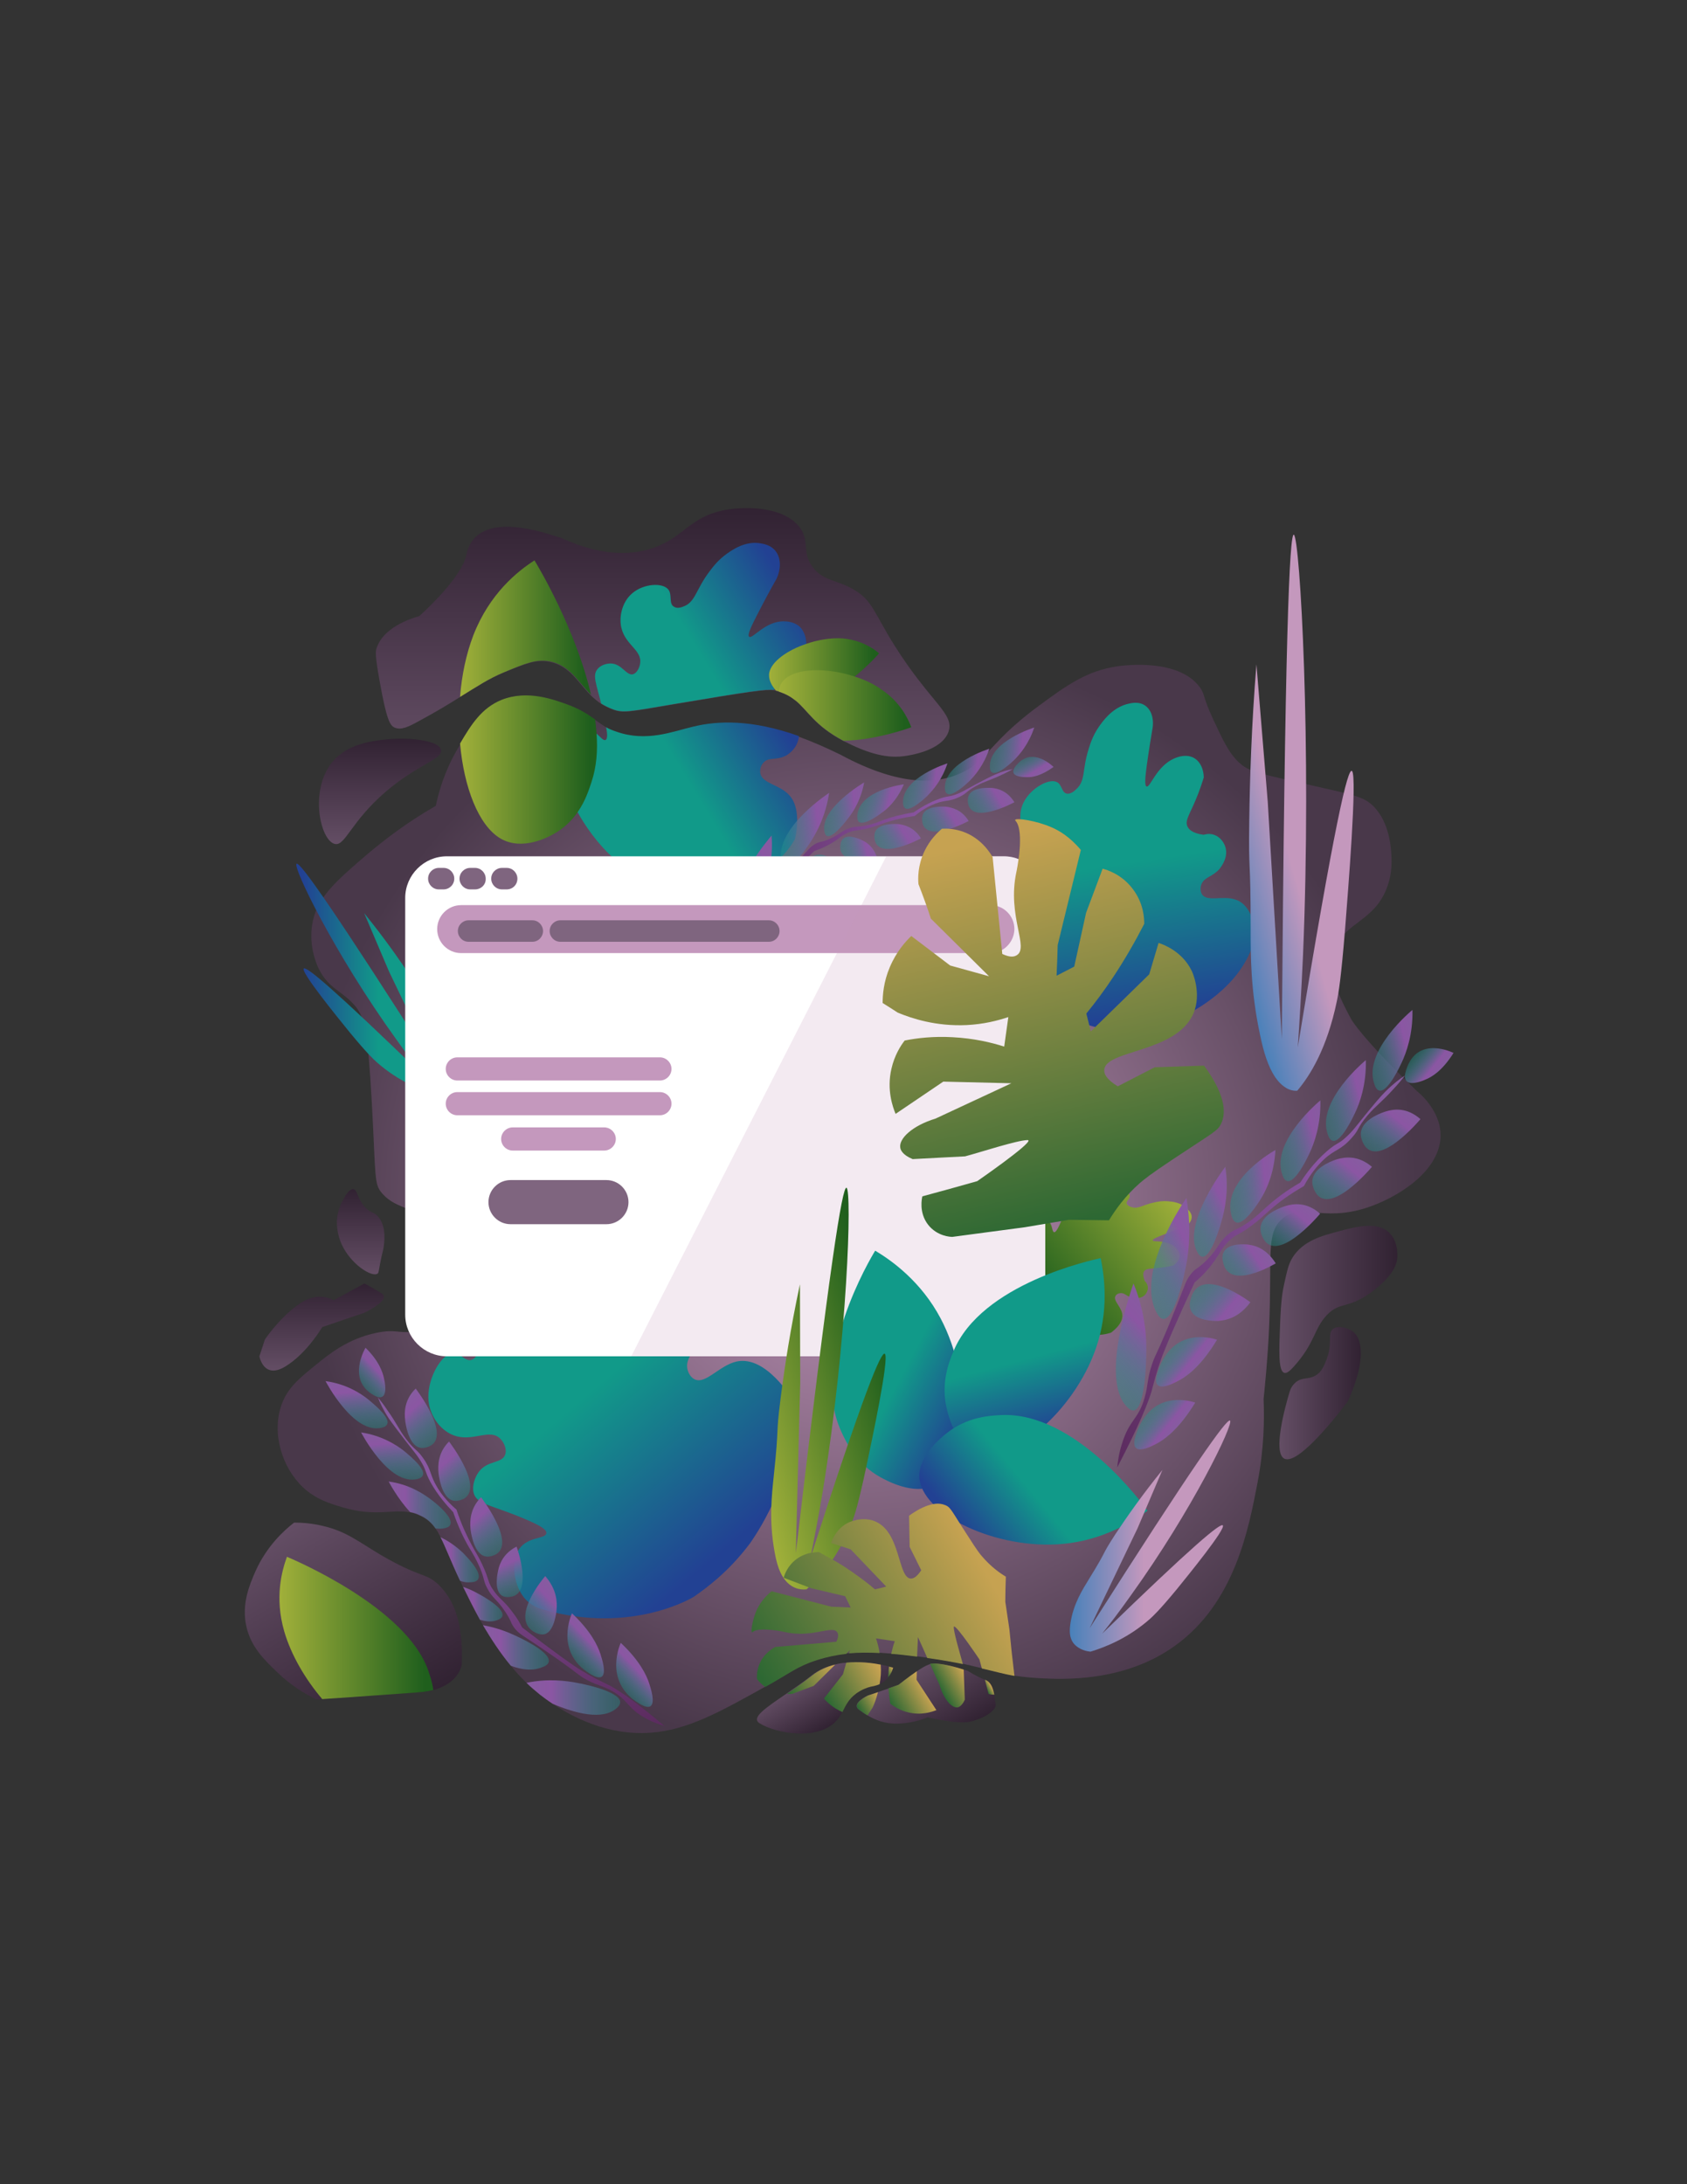 <?xml version="1.0" encoding="utf-8"?>
<!-- Generator: Adobe Illustrator 23.1.0, SVG Export Plug-In . SVG Version: 6.00 Build 0)  -->
<svg version="1.1" xmlns="http://www.w3.org/2000/svg" xmlns:xlink="http://www.w3.org/1999/xlink" x="0px" y="0px"
	 viewBox="0 0 612 792" style="enable-background:new 0 0 612 792;" xml:space="preserve">
<rect x="0" y="0" width="612" height="792" fill="#333333" stroke="none"/>
<style type="text/css">
	.st0{fill:url(#SVGID_1_);}
	.st1{fill:#7F657F;}
	.st2{fill:url(#SVGID_2_);}
	.st3{fill:url(#SVGID_3_);}
	.st4{fill:url(#SVGID_4_);}
	.st5{fill:url(#SVGID_5_);}
	.st6{fill:url(#SVGID_6_);}
	.st7{fill:url(#SVGID_7_);}
	.st8{fill:url(#SVGID_8_);}
	.st9{fill:url(#SVGID_9_);}
	.st10{fill:url(#SVGID_10_);}
	.st11{fill:url(#SVGID_11_);}
	.st12{fill:url(#SVGID_12_);}
	.st13{fill:url(#SVGID_13_);}
	.st14{fill:url(#SVGID_14_);}
	.st15{fill:url(#SVGID_15_);}
	.st16{fill:url(#SVGID_16_);}
	.st17{fill:url(#SVGID_17_);}
	.st18{fill:url(#SVGID_18_);}
	.st19{fill:url(#SVGID_19_);}
	.st20{fill:url(#SVGID_20_);}
	.st21{fill:url(#SVGID_21_);}
	.st22{fill:url(#SVGID_22_);}
	.st23{fill:url(#SVGID_23_);}
	.st24{fill:url(#SVGID_24_);}
	.st25{fill:url(#SVGID_25_);}
	.st26{fill:url(#SVGID_26_);}
	.st27{fill:url(#SVGID_27_);}
	.st28{fill:url(#SVGID_28_);}
	.st29{fill:url(#SVGID_29_);}
	.st30{fill:url(#SVGID_30_);}
	.st31{fill:url(#SVGID_31_);}
	.st32{fill:url(#SVGID_32_);}
	.st33{fill:url(#SVGID_33_);}
	.st34{fill:url(#SVGID_34_);}
	.st35{fill:url(#SVGID_35_);}
	.st36{fill:url(#SVGID_36_);}
	.st37{fill:url(#SVGID_37_);}
	.st38{fill:url(#SVGID_38_);}
	.st39{fill:url(#SVGID_39_);}
	.st40{fill:url(#SVGID_40_);}
	.st41{fill:url(#SVGID_41_);}
	.st42{fill:url(#SVGID_42_);}
	.st43{fill:url(#SVGID_43_);}
	.st44{fill:url(#SVGID_44_);}
	.st45{fill:url(#SVGID_45_);}
	.st46{fill:url(#SVGID_46_);}
	.st47{fill:url(#SVGID_47_);}
	.st48{fill:url(#SVGID_48_);}
	.st49{fill:url(#SVGID_49_);}
	.st50{fill:url(#SVGID_50_);}
	.st51{fill:url(#SVGID_51_);}
	.st52{fill:url(#SVGID_52_);}
	.st53{fill:url(#SVGID_53_);}
	.st54{fill:url(#SVGID_54_);}
	.st55{fill:url(#SVGID_55_);}
	.st56{fill:url(#SVGID_56_);}
	.st57{fill:url(#SVGID_57_);}
	.st58{fill:url(#SVGID_58_);}
	.st59{fill:url(#SVGID_59_);}
	.st60{fill:url(#SVGID_60_);}
	.st61{fill:url(#SVGID_61_);}
	.st62{fill:url(#SVGID_62_);}
	.st63{fill:url(#SVGID_63_);}
	.st64{fill:url(#SVGID_64_);}
	.st65{fill:#FFFFFF;}
	.st66{fill:#C498BD;}
	.st67{opacity:0.2;fill:#C498BD;}
	.st68{fill:url(#SVGID_65_);}
	.st69{fill:url(#SVGID_66_);}
	.st70{fill:url(#SVGID_67_);}
	.st71{fill:url(#SVGID_68_);}
	.st72{fill:url(#SVGID_69_);}
	.st73{fill:url(#SVGID_70_);}
	.st74{fill:url(#SVGID_71_);}
	.st75{fill:url(#SVGID_72_);}
	.st76{fill:url(#SVGID_73_);}
	.st77{fill:url(#SVGID_74_);}
	.st78{fill:url(#SVGID_75_);}
	.st79{fill:url(#SVGID_76_);}
	.st80{fill:url(#SVGID_77_);}
	.st81{fill:url(#SVGID_78_);}
	.st82{fill:url(#SVGID_79_);}
	.st83{fill:url(#SVGID_80_);}
	.st84{fill:url(#SVGID_81_);}
	.st85{fill:url(#SVGID_82_);}
	.st86{fill:url(#SVGID_83_);}
	.st87{fill:url(#SVGID_84_);}
</style>
<g id="Back">
	<radialGradient id="SVGID_1_" cx="311.666" cy="434.747" r="202.497" gradientUnits="userSpaceOnUse">
		<stop  offset="0" style="stop-color:#C498BD"/>
		<stop  offset="1" style="stop-color:#49384A"/>
	</radialGradient>
	<path class="st0" d="M522.6,411.6c0,0.3,0,0.6,0,0.9c-0.8,12.9-16.4,22.1-27,25.5c-16.3,5.2-23.7-2.2-30.6,4.1
		c-5.8,5.3-3.5,13.3-4.6,39.3c-0.5,11-1.4,20-2,25.9c0.3,7.3,0.2,17.9-2.2,30.3c-3.2,16.8-8.3,43.7-30,59.2
		c-18.5,13.3-40.8,12.2-49.5,11.7c-3.3-0.2-6.1-0.5-8.7-0.9c-3.9-0.7-7.4-1.7-11.8-2.7c-2-0.5-4.3-1-6.8-1.6
		c-3.5-0.7-7.7-1.5-12.9-2.2c-1.2-0.2-2.4-0.3-3.7-0.5c-1.6-0.2-3.3-0.4-5-0.6c-1.5-0.2-3-0.3-4.4-0.4c-1.4-0.1-2.8-0.2-4.2-0.3
		c-3.8-0.2-7.4-0.2-11.1,0.1c-0.3,0-0.7,0.1-1,0.1c-3.5,0.4-7,1.1-10.7,2.3c-7.2,2.3-9.5,4.6-18.7,9.7c0,0-0.1,0-0.1,0.1
		c-16.3,9.1-28.3,15.8-41.7,16.7c-15.6,1.1-28.6-5.9-35.4-10.5c-2.3-1.5-3.8-2.7-4.6-3.3c-1.7-1.4-3.4-2.8-4.9-4.3
		c-2-1.9-3.9-4-5.6-6.1c-3.9-4.7-7.2-9.8-10.1-14.7v0c-0.4-0.7-0.8-1.4-1.2-2c-2.3-4.2-4.3-8.2-6.1-11.9c-0.4-0.8-0.7-1.5-1-2.2
		c-0.1-0.1-0.1-0.3-0.2-0.4c-3.2-6.8-5-11.7-6.9-15.4v0c-0.6-1.2-1.2-2.3-1.9-3.2v0c-1.4-2-3.1-3.6-5.6-4.7c-1.2-0.6-2.4-1-3.6-1.2
		c-6.4-1.3-12.5,1.7-24.4-1.8c-4.7-1.4-9.8-2.9-14.5-7.3c-7.6-7.2-11.5-19.7-7.7-30.1c2.2-6,6.2-9.3,13-14.8
		c4.2-3.4,11.1-9,21.3-11.1c7.6-1.6,8.2,0.6,14.5-0.7c7.2-1.5,14.2-6.1,18.9-11.4c4.3-4.9,6.7-10.5,5.5-14.8
		c-0.3-1.3-1.1-2.9-6.4-6.7c-0.8-0.6-1.7-1.2-2.7-1.8c-16.3-10.8-22.3-9.1-27.6-15.1c-3.1-3.5-2.3-5.5-3.8-32.7
		c-1.5-26.9-2.6-31.3-6.3-35.6c-4.7-5.4-9.3-5.9-12.9-13.1c-0.5-1-3.7-7.6-2.5-15.8c1.4-9.8,8.2-15.7,20.1-25.9
		c5.6-4.7,13.8-11.2,24.8-17.5c1-4.8,3-12.2,7.7-20.3c0.4-0.7,0.8-1.4,1.2-2.1c4.1-7,7.9-12.9,15-15.8c9.5-3.8,19.2-0.1,24.6,1.9
		c4.7,1.8,7.1,3.6,9.4,5.2c1.3,0.9,2.5,1.8,4,2.7c1,0.6,2.2,1.1,3.7,1.6c11,3.9,20.5-0.1,27.8-1.8c8.8-2.1,21.2-2.6,38.2,3.5
		c4.7,1.7,9.8,3.9,15.3,6.6c11.1,6,20.1,8.6,27.2,9.2c3.3,0.3,6.3,0.2,8.9-0.3c0.8-0.1,1.6-0.3,2.4-0.5c1.7-0.4,3.3-1,4.7-1.6
		c4.5-1.9,7-4.3,10.1-7.7c3.8-4,8.3-9.3,18.2-16.6c10.4-7.7,17.8-13,28.9-14.6c2.2-0.3,21.9-3,29.8,7.5c2,2.7,1,3.3,4.9,11.7
		c3.5,7.5,5.7,12.3,9.5,15.8c3,2.7,5.5,3.5,19.2,6.6c22,5,25.4,5.4,29.1,8.8c3,2.9,6.5,8.2,6.9,18.9c0.1,2.7,0,7-1.9,11.6
		c-4.6,11.4-14.6,12-18.3,20.9c-3.7,9,1.9,19.3,5.6,26.2c0,0,3.6,6.6,24,26.2C514.5,396,522.6,402.5,522.6,411.6z"/>
	<path class="st1" d="M646.7,503.9"/>
	<linearGradient id="SVGID_2_" gradientUnits="userSpaceOnUse" x1="106.753" y1="552.142" x2="145.989" y2="620.1">
		<stop  offset="6.766293e-07" style="stop-color:#644E65"/>
		<stop  offset="1" style="stop-color:#312232"/>
	</linearGradient>
	<path class="st2" d="M167.5,603.7c0,0-0.3,2.3-2.5,4.7c-2.2,2.4-5.1,3.7-7.8,4.4c-2.3,0.6-4.4,0.8-6,0.9
		c-8.8,0.6-20.4,1.5-34.3,2.4c-0.7,0.1-1.5,0.1-2.2,0.1c-3.7-1.8-9-4.8-14.3-10c-4.6-4.4-9.3-9-11-16.3c-1.9-8.3,1.2-15.4,3.3-20.2
		c4-8.9,10.1-14.6,14-17.6c2.6,0,6.4,0.2,10.8,1.3c8.3,2,12.3,5.5,21.1,10.7c13,7.5,15.4,6.4,19.2,9.4c0.4,0.3,0.8,0.7,1.3,1.1
		c1.5,1.5,3,3.3,4.4,5.8c1.2,2.2,2.2,4.8,2.9,8c0.2,0.9,0.4,1.8,0.5,2.8C167.5,594.8,167.7,598.9,167.5,603.7z"/>
	<linearGradient id="SVGID_3_" gradientUnits="userSpaceOnUse" x1="295.198" y1="607.017" x2="304.909" y2="623.836">
		<stop  offset="6.766293e-07" style="stop-color:#644E65"/>
		<stop  offset="1" style="stop-color:#312232"/>
	</linearGradient>
	<path class="st3" d="M324,604.7c-0.2,0.8-0.7,2.2-1.8,3.5c-0.1,0.1-0.1,0.2-0.2,0.3c-0.9,1.1-2,1.7-3,2.2c-1.4,0.6-2.7,0.8-3.2,0.9
		c-1.3,0.3-3.2,1-5.2,2.4c-3,2.2-3.9,4.5-5.1,6.8c-0.4,0.9-0.9,1.8-1.6,2.6c-6.4,8-22.2,5.3-28.3,1.5c-3.3-2,2-5.5,9.6-10.7
		c2.9-2,6.1-4.2,9.3-6.7c2.5-2,5.4-3.2,8.3-3.9c1.4-0.4,2.8-0.6,4.2-0.7c4.8-0.5,9.3,0.1,12.5,0.7c1.2,0.2,2.3,0.5,3,0.7
		C323.5,604.6,324,604.7,324,604.7z"/>
	<linearGradient id="SVGID_4_" gradientUnits="userSpaceOnUse" x1="330.027" y1="606.012" x2="343.903" y2="630.045">
		<stop  offset="6.766293e-07" style="stop-color:#644E65"/>
		<stop  offset="1" style="stop-color:#312232"/>
	</linearGradient>
	<path class="st4" d="M351.8,624.3c-4.6,1-15.3-1.6-15.3-1.6s-4.3,2.1-10.9,2.3c-4.7,0.1-8.2-1.4-10.9-3c-1.2-0.7-2.2-1.4-3.1-2.1
		c-3-2.2,3.2-5.1,3.2-5.1l3.6-1.2l3.8-1.3l3.7-1.3c0,0,3.4-2.7,6.6-4.9c1.6-1.1,3.2-2.1,4.4-2.5c0.2-0.1,0.3-0.1,0.5-0.2
		c2.9-0.7,9.4,1.1,12.2,2c0.8,0.3,1.4,0.4,1.4,0.4s3.2,2.1,6.3,3.3c0.1,0,0.2,0.1,0.3,0.1c2,0.8,2.7,3,3.1,5.2
		c0.2,1.3,0.3,2.6,0.5,3.5C361.5,620.4,356.5,623.3,351.8,624.3z"/>
	<linearGradient id="SVGID_5_" gradientUnits="userSpaceOnUse" x1="116.674" y1="497.003" x2="116.674" y2="465.425">
		<stop  offset="6.766293e-07" style="stop-color:#644E65"/>
		<stop  offset="1" style="stop-color:#312232"/>
	</linearGradient>
	<path class="st5" d="M132.2,465.4l-11.2,6.1c0,0-5.4-3.7-12.6,1.4s-12.3,12.8-12.3,12.8l-2,6.1c0,0,1.5,8.5,9.4,3.7
		s13.4-14.3,13.4-14.3l15.3-5.2c0,0,10.2-4.8,6.1-7.1C134.2,466.4,132.2,465.4,132.2,465.4z"/>
	<linearGradient id="SVGID_6_" gradientUnits="userSpaceOnUse" x1="130.808" y1="462.085" x2="130.808" y2="431.246">
		<stop  offset="6.766293e-07" style="stop-color:#644E65"/>
		<stop  offset="1" style="stop-color:#312232"/>
	</linearGradient>
	<path class="st6" d="M138,457.6c0.7-3.6,0.9-3.7,1.1-4.9c0.3-1.9,1.2-7.6-1.7-11.3c-1.8-2.2-2.9-1.3-5.2-3.9
		c-2.7-3.1-2.5-6.1-4-6.3c-1.5-0.2-3,2.5-3.8,4c-1.7,3-2.1,5.9-2.2,7.7c0,1.7,0.2,4.8,1.7,8.2c3.3,7.3,11,12.2,13.1,10.7
		C137.4,461.5,137.3,461.2,138,457.6z"/>
	<linearGradient id="SVGID_7_" gradientUnits="userSpaceOnUse" x1="464.083" y1="505.182" x2="493.582" y2="505.182">
		<stop  offset="6.766293e-07" style="stop-color:#644E65"/>
		<stop  offset="1" style="stop-color:#312232"/>
	</linearGradient>
	<path class="st7" d="M483.6,481.9c-2.1,1.6-0.1,5.1-2.3,10.9c-0.9,2.3-1.8,4.7-4.1,6c-2.6,1.5-4.8,0.5-7.1,2.4
		c-1.3,1.1-2,2.5-2.3,3.6c-1.7,5.7-6.1,21.9-1.9,24.1c5.2,2.7,20.6-17.5,23-20.7c5.4-11.6,6.4-21.7,2-25.3
		C488.9,481.4,485.4,480.5,483.6,481.9z"/>
	<linearGradient id="SVGID_8_" gradientUnits="userSpaceOnUse" x1="464.083" y1="471.202" x2="506.842" y2="471.202">
		<stop  offset="6.766293e-07" style="stop-color:#644E65"/>
		<stop  offset="1" style="stop-color:#312232"/>
	</linearGradient>
	<path class="st8" d="M465.9,497.8c1,0.3,2.2-0.9,3.4-2.2c7.8-8.6,7.3-13.7,12-18.7c5-5.3,7.9-1.8,17.3-9.2c7.2-5.6,8-9.6,8.2-10.9
		c0.1-0.5,0.8-6.1-2.7-9.7c-4.4-4.4-12.2-2.3-18.9-0.5c-5.6,1.5-12.5,3.3-16.3,9.4c-1.5,2.4-2,4.9-3.1,9.9
		c-0.4,1.7-1.1,5.5-1.4,13.9C464,489.9,463.7,497.1,465.9,497.8z"/>
	<linearGradient id="SVGID_9_" gradientUnits="userSpaceOnUse" x1="137.884" y1="306.091" x2="137.884" y2="267.887">
		<stop  offset="6.766293e-07" style="stop-color:#644E65"/>
		<stop  offset="1" style="stop-color:#312232"/>
	</linearGradient>
	<path class="st9" d="M140.3,268.1c7.9-0.8,19.1,0.3,19.7,3.9c0.6,3.3-8.4,5.1-20.1,15.1C127.2,298,125.2,307,121.4,306
		c-5.2-1.3-9.2-19.2-1-29.5C125.9,269.7,134.8,268.7,140.3,268.1z"/>
	<linearGradient id="SVGID_10_" gradientUnits="userSpaceOnUse" x1="240.442" y1="274.302" x2="240.442" y2="184.063">
		<stop  offset="6.766293e-07" style="stop-color:#644E65"/>
		<stop  offset="1" style="stop-color:#312232"/>
	</linearGradient>
	<path class="st10" d="M344.1,265.3c-2.4,7.1-14.7,8.7-16.3,8.9c-3.2,0.4-9,0.6-18.9-4.1c-1-0.5-2-1-2.9-1.4
		c-10.6-5.6-12.8-10.9-17.5-14.7c-1.6-1.3-3.4-2.3-6-3.2c-0.1-0.1-0.3-0.1-0.4-0.1c-0.2-0.1-0.4-0.1-0.6-0.2
		c-0.3-0.1-0.5-0.1-0.8-0.2c-2.7-0.4-8.4,0.4-36.9,5.2c-15.7,2.7-17.8,3.1-21.4,1.8c-1.6-0.6-3-1.3-4.3-2.1c-1.4-0.9-2.7-2-3.8-3.1
		c-4.8-4.8-7.6-10.6-14.9-12.1c-4.8-1-8.7,0.6-16.5,3.8c-5.8,2.4-9.9,5.2-16.1,9c-3.8,2.4-8.4,5.2-14.7,8.6c-3.8,2.1-6.6,3.5-9,2.4
		c-1.6-0.8-2.8-2.5-5.3-16.4c-1.8-9.8-1.5-11-1.3-12c2.3-7.9,12.5-11.1,15.6-12c0,0,15.3-13.5,17.1-22.2c3.7-18,31.5-6.8,34.5-6.1
		c14.6,6.7,24.9,6,31.6,4.1c12.5-3.5,14.3-11.8,27.9-14.3c9-1.6,22.3-0.7,27.3,6.9c3.2,4.9,0.4,8.5,4.3,13.8c4,5.3,8.9,4.5,15.3,8.4
		c6.4,3.9,6.9,8,14.3,19.9C337.7,255,346.3,258.7,344.1,265.3z"/>
</g>
<g id="leaves">
	<linearGradient id="SVGID_11_" gradientUnits="userSpaceOnUse" x1="216.719" y1="306.211" x2="287.571" y2="263.293">
		<stop  offset="0.483" style="stop-color:#119A89"/>
		<stop  offset="0.962" style="stop-color:#224193"/>
	</linearGradient>
	<path class="st11" d="M289.8,266.9c0,0.6-0.1,1.1-0.3,1.7c-1,3.6-4.3,5.4-4.6,5.5c-3.4,1.7-6,0.3-7.9,2.4c-0.9,0.9-1.4,2.4-1.2,3.8
		c0.6,3.8,6.8,4.1,10.4,7.9c1.6,1.7,3,4.4,3,9.4c0,1.9-0.2,4.1-0.8,6.7c-1.2,2-2.6,4-4.4,5.9c-0.3,0.3-0.5,0.5-0.8,0.8
		c-1.3,1.3-2.7,2.4-4.1,3.5h0c-3.3,2.3-6.7,4-10.1,5.2c-7.9,2.7-15.5,2.8-18.8,2.7c-9.4-0.7-16.2-3.6-20.1-5.6
		c0,0-11.4-5.9-20.5-22.2c-2.3-4.1-4.5-8.9-6.3-14.4c-0.4-1.2-1.2-4-0.4-7.2c1.1-4.6,5.3-9.2,9.3-9c1.7,0.1,3.1,1,4.2,2
		c1.5,1.3,2.5,2.7,3.3,2.3c0.7-0.4,0.7-2,0.2-4.6c1,0.6,2.2,1.1,3.7,1.6c11,3.9,20.5-0.1,27.8-1.8
		C260.3,261.3,272.7,260.8,289.8,266.9z"/>
	<linearGradient id="SVGID_12_" gradientUnits="userSpaceOnUse" x1="218.096" y1="255.004" x2="288.789" y2="212.183">
		<stop  offset="0.483" style="stop-color:#119A89"/>
		<stop  offset="0.962" style="stop-color:#224193"/>
	</linearGradient>
	<path class="st12" d="M292.5,233.5c0,1.3-0.2,2.7-0.7,4c-1.2,1.6-3.1,4.2-5.8,7c-2.3,2.5-3.9,4-5,5.3c-0.1,0.1-0.2,0.3-0.3,0.4
		c-2.7-0.4-8.4,0.4-36.9,5.2c-15.7,2.7-17.8,3.1-21.4,1.8c-1.6-0.6-3-1.3-4.3-2.1c-1.8-7.2-3.2-10.2-1.4-12.4
		c1.2-1.6,3.5-2.2,5.2-2.1c3.8,0.3,5.3,4.4,7.7,3.9c1.4-0.4,2.4-2.3,2.6-3.8c0.9-4.9-5.3-6.7-6.8-13.1c-0.9-4.1,0.3-9.4,4-12.5
		c4.1-3.5,10.9-3.9,13-1.4c1.6,1.9,0.1,5.2,2.1,6.3c1.2,0.8,2.8,0.2,3.5-0.1c4.3-1.6,4.4-6.1,9.4-12.7c1.5-2,3.3-4.3,6.4-6.5
		c2-1.4,6.6-4.6,12-3.7c1.2,0.2,3.6,0.6,5.3,2.5c2.2,2.5,2.4,6.5,0.6,10.4c-1.9,3.3-4.4,7.9-7.2,13.4c-1.9,3.7-3.5,7-2.7,7.6
		c1.2,0.9,5.8-5.7,12.6-5.6c0.9,0,3.7,0.1,5.8,2C291.7,228.9,292.5,231.1,292.5,233.5z"/>
	
		<linearGradient id="SVGID_13_" gradientUnits="userSpaceOnUse" x1="371.088" y1="327.624" x2="456.36" y2="275.972" gradientTransform="matrix(1.387 0.59 0.712 -1.674 -572.441 767.359)">
		<stop  offset="0.483" style="stop-color:#119A89"/>
		<stop  offset="0.962" style="stop-color:#224193"/>
	</linearGradient>
	<path class="st13" d="M272.1,559.6c4.3-6.2,17-26.1,14.2-47.6c-0.4-3.4-1.2-6.5-2.2-9.3c-7.4-8.9-13.1-9.8-16.9-9
		c-6.3,1.4-11.3,8.5-15.3,6.4c-1.4-0.7-2.4-2.5-2.6-4.1c-0.5-3.7,2.8-5.7,3.7-10.8c0.1-0.5,0.9-5.6-1.7-9.3
		c-2.5-3.5-7.5-4.9-11.2-2.6c-0.9,0.6-1.6,1.2-2,1.8c-5.5,2.4-7.9,1.4-9,0.5c-2.3-1.8-2-5.3-3-12.9c-0.7-5.1-1.6-9.1-2.2-11.7
		c-2.7-4.4-6.9-6.5-10.8-5.4c-3.4,1-5.6,4.1-6.3,5.2c-5.3,7.8-2.5,17.8-4.3,18.6c-1.2,0.5-3.1-3.7-5.1-8.6c-3-7.2-5.4-13.4-7.1-17.9
		c-2.3-4.9-6.2-7.5-10.2-6.8c-3.1,0.6-5.2,3-6.4,4.2c-5,5.6-5.5,13.2-5.7,16.5c-0.3,5.1,0.5,8.8,1.3,12c2.4,10.5,6.6,13.8,4.8,20
		c-0.3,0.9-1,3.2-2.6,4.1c-2.6,1.4-4.5-2.7-7.5-2.2c-4,0.6-8.7,8.8-8.6,16c0.1,6.4,4.2,11.7,8.8,13.6c7.1,3,13.6-2.8,17.5,1.6
		c1.2,1.3,2.3,3.8,1.5,5.7c-1.2,3.1-6.4,1.9-9.5,6.1c-1.4,1.9-2.5,5-1.9,7.5c1,4.5,6.8,4.4,19.8,10.1c4.3,1.9,6.8,3.3,6.6,4.7
		c-0.4,2.1-6.6,1.1-9.8,5.6c-3.2,4.5-2,12.7,1.4,17.3c2.4,3.2,5.7,4.3,7.1,4.7c32.5,9.3,54.8-4.6,54.8-4.6
		C256.4,575.7,264.3,570,272.1,559.6z"/>
	
		<linearGradient id="SVGID_14_" gradientUnits="userSpaceOnUse" x1="404.935" y1="462.851" x2="490.206" y2="411.199" gradientTransform="matrix(0.66 0.918 1.087 -0.782 -359.503 245.433)">
		<stop  offset="0.483" style="stop-color:#119A89"/>
		<stop  offset="0.962" style="stop-color:#224193"/>
	</linearGradient>
	<path class="st14" d="M426.4,369.9c5.1-2.3,20.7-9.9,27.1-24.6c1-2.3,1.7-4.6,2.1-6.8c-1.3-8.6-4.6-11.4-7.4-12.3
		c-4.6-1.6-10.4,1-12.2-2c-0.6-1-0.6-2.5-0.1-3.7c1.1-2.5,3.9-2.5,6.5-5.4c0.2-0.3,2.7-3.2,2.4-6.6c-0.3-3.2-2.9-6.1-6.2-6.1
		c-0.8,0-1.5,0.2-2,0.3c-4.4-0.6-5.5-2.2-5.9-3.2c-0.8-2,0.8-4.1,3-9.3c1.5-3.5,2.4-6.4,3-8.3c-0.1-3.8-1.9-6.8-4.9-7.6
		c-2.5-0.7-5.1,0.4-6,0.8c-6.3,2.9-8.4,10.3-9.8,10.1c-0.9-0.2-0.5-3.6,0-7.5c0.8-5.8,1.6-10.6,2.2-14.2c0.4-4-1.1-7.2-4-8.3
		c-2.2-0.8-4.5-0.1-5.7,0.2c-5.3,1.6-8.5,6.2-9.9,8.2c-2.1,3.1-3,5.8-3.7,8.1c-2.4,7.6-1,11.4-4.5,14.5c-0.5,0.5-1.8,1.7-3.2,1.6
		c-2.2-0.2-1.8-3.5-4-4.3c-2.8-1.2-8.9,2.2-11.5,6.8c-2.4,4.1-1.8,9,0.4,12c3.4,4.7,9.7,3.5,10.5,7.9c0.2,1.3,0,3.3-1.2,4.2
		c-2,1.5-4.8-1.3-8.3,0.1c-1.6,0.6-3.5,2.2-4.1,4c-1.1,3.2,2.7,5.4,8.8,14.1c2,2.9,3.1,4.8,2.4,5.6c-1.1,1.2-4.6-1.9-8.3-0.3
		c-3.7,1.6-6.1,7.3-5.6,11.5c0.3,3,2,4.9,2.8,5.7c17.2,18.6,36.6,18.6,36.6,18.6C410.3,373.9,417.5,373.4,426.4,369.9z"/>
	
		<linearGradient id="SVGID_15_" gradientUnits="userSpaceOnUse" x1="514.214" y1="362.805" x2="549.57" y2="341.389" gradientTransform="matrix(-0.637 1.367 1.649 0.768 160.798 -542.323)">
		<stop  offset="0" style="stop-color:#A1B03A"/>
		<stop  offset="0.946" style="stop-color:#1F5F1D"/>
	</linearGradient>
	<path class="st15" d="M379.7,477.4c2.5,1.9,10.6,7.4,19.5,6.6c1.4-0.1,2.7-0.4,3.9-0.8c3.8-2.9,4.3-5.3,4-6.9
		c-0.5-2.6-3.4-4.8-2.4-6.4c0.3-0.6,1.1-1,1.8-1c1.5-0.2,2.3,1.3,4.4,1.7c0.2,0,2.3,0.5,3.9-0.6c1.5-1,2.1-3.1,1.2-4.6
		c-0.2-0.4-0.5-0.7-0.7-0.9c-0.9-2.3-0.5-3.3-0.1-3.7c0.8-0.9,2.2-0.7,5.4-1.1c2.1-0.2,3.8-0.5,4.9-0.8c1.9-1.1,2.8-2.8,2.4-4.4
		c-0.4-1.4-1.6-2.4-2.1-2.7c-3.2-2.3-7.4-1.3-7.6-2c-0.2-0.5,1.6-1.2,3.6-2c3-1.2,5.6-2.1,7.5-2.7c2-0.9,3.2-2.5,3-4.2
		c-0.2-1.3-1.2-2.2-1.7-2.7c-2.2-2.2-5.4-2.5-6.8-2.6c-2.1-0.2-3.7,0.1-5,0.4c-4.4,0.9-5.8,2.5-8.3,1.7c-0.4-0.1-1.3-0.4-1.7-1.1
		c-0.5-1.1,1.2-1.8,1-3.1c-0.2-1.7-3.5-3.7-6.5-3.8c-2.7,0-4.9,1.6-5.7,3.4c-1.3,2.9,1,5.7-0.9,7.2c-0.6,0.5-1.6,0.9-2.4,0.6
		c-1.3-0.6-0.7-2.7-2.4-4c-0.8-0.6-2-1.1-3.1-0.9c-1.9,0.4-1.9,2.7-4.4,8.1c-0.8,1.8-1.5,2.8-2,2.7c-0.9-0.2-0.4-2.8-2.2-4.1
		c-1.8-1.4-5.2-1-7.2,0.4c-1.4,1-1.8,2.3-2,2.9c-4.3,13.3,1.1,22.8,1.1,22.8C373.2,470.7,375.5,474,379.7,477.4z"/>
</g>
<g id="Layer_5">
	<g>
		
			<linearGradient id="SVGID_16_" gradientUnits="userSpaceOnUse" x1="256.491" y1="767.053" x2="291.121" y2="767.053" gradientTransform="matrix(-0.681 0.652 0.642 0.67 104.915 -203.869)">
			<stop  offset="0" style="stop-color:#865CA0"/>
			<stop  offset="0.269" style="stop-color:#8B56A3"/>
			<stop  offset="1" style="stop-color:#1F958C;stop-opacity:0.4"/>
		</linearGradient>
		<path class="st16" d="M411.2,465.4c0,0-12.7,34.5-2.3,44.8c0.5,0.5,1.9,2,3.3,0.8c3.2-2.7,3.6-16.8,3.6-18.9
			C416.1,486,415.6,475.9,411.2,465.4z"/>
		
			<linearGradient id="SVGID_17_" gradientUnits="userSpaceOnUse" x1="245.125" y1="661.727" x2="274.442" y2="661.727" gradientTransform="matrix(-0.851 0.406 0.4 0.838 382.421 -203.179)">
			<stop  offset="0" style="stop-color:#865CA0"/>
			<stop  offset="0.269" style="stop-color:#8B56A3"/>
			<stop  offset="1" style="stop-color:#1F958C;stop-opacity:0.4"/>
		</linearGradient>
		<path class="st17" d="M430.4,434.4c0,0-18.7,26.4-10.9,41.4c0.4,0.7,1.4,2.8,3,2.4c3.6-0.9,6.7-14.1,7.1-16.1
			C431,456.4,432.5,446.5,430.4,434.4z"/>
		
			<linearGradient id="SVGID_18_" gradientUnits="userSpaceOnUse" x1="165.503" y1="598.662" x2="194.126" y2="598.662" gradientTransform="matrix(-0.708 0.338 0.281 0.59 398.719 25.624)">
			<stop  offset="0" style="stop-color:#865CA0"/>
			<stop  offset="0.269" style="stop-color:#8B56A3"/>
			<stop  offset="1" style="stop-color:#1F958C;stop-opacity:0.4"/>
		</linearGradient>
		<path class="st18" d="M444.5,423.1c0,0-15.9,20.7-10.1,31c0.3,0.5,1.1,2,2.4,1.5c2.9-1,5.8-10.8,6.2-12.3
			C444.3,439,445.9,431.7,444.5,423.1z"/>
		
			<linearGradient id="SVGID_19_" gradientUnits="userSpaceOnUse" x1="216.547" y1="464.062" x2="239.958" y2="464.062" gradientTransform="matrix(-0.78 7.548311e-02 6.296063e-02 0.651 603.689 111.016)">
			<stop  offset="0" style="stop-color:#865CA0"/>
			<stop  offset="0.269" style="stop-color:#8B56A3"/>
			<stop  offset="1" style="stop-color:#1F958C;stop-opacity:0.4"/>
		</linearGradient>
		<path class="st19" d="M462.7,417c0,0-19.4,10.6-16,23.6c0.2,0.6,0.6,2.4,1.9,2.7c2.9,0.7,7.8-7,8.5-8.1
			C459.2,431.9,462.2,425.9,462.7,417z"/>
		
			<linearGradient id="SVGID_20_" gradientUnits="userSpaceOnUse" x1="155.976" y1="492.547" x2="181.273" y2="492.547" gradientTransform="matrix(-0.762 0.185 0.154 0.635 525.017 69.648)">
			<stop  offset="0" style="stop-color:#865CA0"/>
			<stop  offset="0.269" style="stop-color:#8B56A3"/>
			<stop  offset="1" style="stop-color:#1F958C;stop-opacity:0.4"/>
		</linearGradient>
		<path class="st20" d="M479,399c0,0-18.2,14.9-13.8,27c0.2,0.6,0.8,2.3,2.1,2.3c3,0,7.1-8.7,7.7-10
			C476.8,414.5,479.2,407.9,479,399z"/>
		
			<linearGradient id="SVGID_21_" gradientUnits="userSpaceOnUse" x1="479.384" y1="369.575" x2="502.963" y2="369.575" gradientTransform="matrix(-0.613 -0.488 -0.407 0.511 893.095 523.704)">
			<stop  offset="0" style="stop-color:#865CA0"/>
			<stop  offset="0.269" style="stop-color:#8B56A3"/>
			<stop  offset="1" style="stop-color:#1F958C;stop-opacity:0.4"/>
		</linearGradient>
		<path class="st21" d="M453.6,472.2c0,0-18.5-14.1-21.7-1c-0.2,0.6-0.6,2.4,0.2,4.1c1.8,3.8,8.6,3.7,9.6,3.7
			C444.7,478.8,449.4,477.9,453.6,472.2z"/>
		
			<linearGradient id="SVGID_22_" gradientUnits="userSpaceOnUse" x1="131.182" y1="476.892" x2="156.479" y2="476.892" gradientTransform="matrix(-0.762 0.185 0.154 0.635 525.017 69.648)">
			<stop  offset="0" style="stop-color:#865CA0"/>
			<stop  offset="0.269" style="stop-color:#8B56A3"/>
			<stop  offset="1" style="stop-color:#1F958C;stop-opacity:0.4"/>
		</linearGradient>
		<path class="st22" d="M495.5,384.4c0,0-18.2,14.9-13.8,27c0.2,0.6,0.8,2.3,2.1,2.3c3,0,7.1-8.7,7.7-10
			C493.3,400,495.7,393.3,495.5,384.4z"/>
		
			<linearGradient id="SVGID_23_" gradientUnits="userSpaceOnUse" x1="104.729" y1="455.822" x2="130.027" y2="455.822" gradientTransform="matrix(-0.762 0.185 0.154 0.635 525.017 69.648)">
			<stop  offset="0" style="stop-color:#865CA0"/>
			<stop  offset="0.269" style="stop-color:#8B56A3"/>
			<stop  offset="1" style="stop-color:#1F958C;stop-opacity:0.4"/>
		</linearGradient>
		<path class="st23" d="M512.4,366.2c0,0-18.2,14.9-13.8,27c0.2,0.6,0.8,2.3,2.1,2.3c3,0,7.1-8.7,7.7-10
			C510.2,381.7,512.6,375.1,512.4,366.2z"/>
		
			<linearGradient id="SVGID_24_" gradientUnits="userSpaceOnUse" x1="32.811" y1="800.549" x2="59.054" y2="800.549" gradientTransform="matrix(-0.504 0.601 -0.501 -0.42 927.474 717.727)">
			<stop  offset="0" style="stop-color:#865CA0"/>
			<stop  offset="0.269" style="stop-color:#8B56A3"/>
			<stop  offset="1" style="stop-color:#1F958C;stop-opacity:0.4"/>
		</linearGradient>
		<path class="st24" d="M515.3,405.8c0,0-16.4,19.7-21.1,8c-0.2-0.6-0.9-2.2-0.3-4.1c1.3-4.3,7.9-6.4,8.9-6.7
			C505.7,402.1,510.4,401.5,515.3,405.8z"/>
		
			<linearGradient id="SVGID_25_" gradientUnits="userSpaceOnUse" x1="64.213" y1="804.105" x2="90.456" y2="804.105" gradientTransform="matrix(-0.504 0.601 -0.501 -0.42 927.474 717.727)">
			<stop  offset="0" style="stop-color:#865CA0"/>
			<stop  offset="0.269" style="stop-color:#8B56A3"/>
			<stop  offset="1" style="stop-color:#1F958C;stop-opacity:0.4"/>
		</linearGradient>
		<path class="st25" d="M497.7,423.1c0,0-16.4,19.7-21.1,8c-0.2-0.6-0.9-2.2-0.3-4.1c1.3-4.3,7.9-6.4,8.9-6.7
			C488.1,419.5,492.8,418.9,497.7,423.1z"/>
		
			<linearGradient id="SVGID_26_" gradientUnits="userSpaceOnUse" x1="96.108" y1="809.464" x2="122.351" y2="809.464" gradientTransform="matrix(-0.504 0.601 -0.501 -0.42 927.474 717.727)">
			<stop  offset="0" style="stop-color:#865CA0"/>
			<stop  offset="0.269" style="stop-color:#8B56A3"/>
			<stop  offset="1" style="stop-color:#1F958C;stop-opacity:0.4"/>
		</linearGradient>
		<path class="st26" d="M478.9,440.1c0,0-16.4,19.7-21.1,8c-0.2-0.6-0.9-2.2-0.3-4.1c1.3-4.3,7.9-6.4,8.9-6.7
			C469.3,436.4,474.1,435.8,478.9,440.1z"/>
		
			<linearGradient id="SVGID_27_" gradientUnits="userSpaceOnUse" x1="98.859" y1="959.181" x2="121.717" y2="959.181" gradientTransform="matrix(-0.601 0.39 -0.299 -0.46 804.72 855.184)">
			<stop  offset="0" style="stop-color:#865CA0"/>
			<stop  offset="0.269" style="stop-color:#8B56A3"/>
			<stop  offset="1" style="stop-color:#1F958C;stop-opacity:0.4"/>
		</linearGradient>
		<path class="st27" d="M462.8,458.1c0,0-17.4,10.6-19.2-0.9c-0.1-0.5-0.4-2.1,0.5-3.5c1.9-3.1,7.9-2.5,8.7-2.4
			C455.4,451.6,459.5,452.8,462.8,458.1z"/>
		
			<linearGradient id="SVGID_28_" gradientUnits="userSpaceOnUse" x1="458.547" y1="529.813" x2="479.281" y2="529.813" gradientTransform="matrix(-0.44 -0.35 -0.584 0.733 944.894 268.672)">
			<stop  offset="0" style="stop-color:#865CA0"/>
			<stop  offset="0.269" style="stop-color:#8B56A3"/>
			<stop  offset="1" style="stop-color:#1F958C;stop-opacity:0.4"/>
		</linearGradient>
		<path class="st28" d="M441.5,485.8c0,0-15.4-5.8-21.3,11c-0.3,0.8-1.1,3.1-0.7,4.6c1,3.4,7.7-0.6,8.7-1.1
			C431.2,498.6,436.1,494.8,441.5,485.8z"/>
		
			<linearGradient id="SVGID_29_" gradientUnits="userSpaceOnUse" x1="444.308" y1="554.133" x2="465.042" y2="554.133" gradientTransform="matrix(-0.44 -0.35 -0.584 0.733 944.894 268.672)">
			<stop  offset="0" style="stop-color:#865CA0"/>
			<stop  offset="0.269" style="stop-color:#8B56A3"/>
			<stop  offset="1" style="stop-color:#1F958C;stop-opacity:0.4"/>
		</linearGradient>
		<path class="st29" d="M433.6,508.6c0,0-15.4-5.8-21.3,11c-0.3,0.8-1.1,3.1-0.7,4.6c1,3.4,7.7-0.6,8.7-1.1
			C423.2,521.4,428.1,517.6,433.6,508.6z"/>
		
			<linearGradient id="SVGID_30_" gradientUnits="userSpaceOnUse" x1="444.182" y1="158.53" x2="465.772" y2="158.53" gradientTransform="matrix(-0.391 -0.312 -0.423 0.531 762.622 443.469)">
			<stop  offset="0" style="stop-color:#865CA0"/>
			<stop  offset="0.269" style="stop-color:#8B56A3"/>
			<stop  offset="1" style="stop-color:#1F958C;stop-opacity:0.4"/>
		</linearGradient>
		<path class="st30" d="M527.3,381.8c0,0-13-6.6-17.1,5.9c-0.2,0.6-0.8,2.3-0.4,3.6c1,2.8,6.4,0.6,7.2,0.2
			C519.4,390.6,523.3,388.2,527.3,381.8z"/>
		
			<linearGradient id="SVGID_31_" gradientUnits="userSpaceOnUse" x1="561.348" y1="643.401" x2="417.569" y2="643.401" gradientTransform="matrix(0.949 -0.315 -0.315 -0.949 195.592 1225.857)">
			<stop  offset="0" style="stop-color:#865CA0"/>
			<stop  offset="0.269" style="stop-color:#8B56A3"/>
			<stop  offset="1" style="stop-color:#5B2B5E"/>
		</linearGradient>
		<path class="st31" d="M405.3,532.1c0.2-2,0.6-5.1,1.7-8.5c2.7-9,6-8.7,8.3-17c1.3-4.6,0.8-6.7,2.8-12.4c0.7-2,1-2.4,2.8-6.4
			c2.4-5.4,4.2-9.9,5.8-13.9c3.4-8.5,3.5-9.5,5.1-11.6c2-2.7,2.4-1.8,5.9-5.3c4.5-4.5,4.2-6.4,7.8-9.4c2.5-2.1,2.9-1.4,6.9-4.1
			c3.2-2.2,4.9-3.9,7.2-6c2.7-2.4,6.7-5.6,12.1-8.7c2-3.1,5.2-7.5,9.7-11.4c3.8-3.3,4.1-2.3,7.5-5.6c2.8-2.7,3.5-4.2,10.6-12.6
			c1.4-1.6,2.1-2.4,3-3.3c2.9-2.9,5.4-4.8,7.2-5.9c-0.9,1.1-2.3,2.9-4.1,4.8c-4.7,5.2-6.3,5.9-9.6,9.8c-3.8,4.5-2.8,5-5.9,8.3
			c-3.9,4.3-5.8,3.8-9.8,7.5c-1.9,1.8-4.6,4.7-7.3,9.7c-5.3,3-9.4,6.1-12.1,8.5c-2.8,2.4-3.7,3.5-6.7,5.7c-5.3,4-5.9,3.1-8.7,6
			c-3,3.1-3.1,4.9-6.9,9.5c-2.1,2.5-3.9,4.1-5.2,5.2c-0.5,1-7.6,16.2-11,24.8c-0.9,2.1-1.6,4.2-2.4,6.7c-1.3,4.2-2.1,7.5-2.3,8.2
			C416.5,508.5,413.7,516,405.3,532.1z"/>
	</g>
	<g>
		<linearGradient id="SVGID_32_" gradientUnits="userSpaceOnUse" x1="190.9" y1="615.568" x2="224.94" y2="615.568">
			<stop  offset="0" style="stop-color:#865CA0"/>
			<stop  offset="0.269" style="stop-color:#8B56A3"/>
			<stop  offset="1" style="stop-color:#1F958C;stop-opacity:0.4"/>
		</linearGradient>
		<path class="st32" d="M223.7,619.4c-5.1,4.5-15,1.9-23.2-1.6c-2.3-1.5-3.8-2.7-4.6-3.3c-1.7-1.4-3.4-2.8-4.9-4.3
			c7.6-1.6,14.4-0.8,18.8,0.1c1.7,0.3,13.2,2.6,15,6.1C225.5,617.9,224.1,619,223.7,619.4z"/>
		<linearGradient id="SVGID_33_" gradientUnits="userSpaceOnUse" x1="175.22" y1="597.416" x2="199.109" y2="597.416">
			<stop  offset="0" style="stop-color:#865CA0"/>
			<stop  offset="0.269" style="stop-color:#8B56A3"/>
			<stop  offset="1" style="stop-color:#1F958C;stop-opacity:0.4"/>
		</linearGradient>
		<path class="st33" d="M199.1,602c0.2,1.6-1.7,2.3-2.3,2.5c-3.5,1.5-7.5,1-11.5-0.5c-3.9-4.7-7.2-9.8-10.1-14.7
			c4.9,0.9,8.8,2.4,11.6,3.7C188.3,593.7,198.8,598.5,199.1,602z"/>
		<linearGradient id="SVGID_34_" gradientUnits="userSpaceOnUse" x1="167.99" y1="581.707" x2="182.299" y2="581.707">
			<stop  offset="0" style="stop-color:#865CA0"/>
			<stop  offset="0.269" style="stop-color:#8B56A3"/>
			<stop  offset="1" style="stop-color:#1F958C;stop-opacity:0.4"/>
		</linearGradient>
		<path class="st34" d="M180.8,587.3c-2,0.9-4.3,0.8-6.7,0c-2.3-4.2-4.3-8.2-6.1-11.9c2,0.7,3.7,1.5,5,2.2c1.1,0.6,8.9,4.7,9.3,7.7
			C182.5,586.6,181.2,587.1,180.8,587.3z"/>
		<linearGradient id="SVGID_35_" gradientUnits="userSpaceOnUse" x1="159.84" y1="565.617" x2="173.74" y2="565.617">
			<stop  offset="0" style="stop-color:#865CA0"/>
			<stop  offset="0.269" style="stop-color:#8B56A3"/>
			<stop  offset="1" style="stop-color:#1F958C;stop-opacity:0.4"/>
		</linearGradient>
		<path class="st35" d="M173.6,572.3c-0.4,1.2-1.9,1.4-2.5,1.4c-1.5,0.2-2.9,0-4.2-0.5c-0.1-0.1-0.1-0.3-0.2-0.4
			c-3.2-6.8-5-11.7-6.9-15.4c3.8,1.8,6.5,4.1,8.2,5.7C168.8,564,174.6,569.6,173.6,572.3z"/>
		<linearGradient id="SVGID_36_" gradientUnits="userSpaceOnUse" x1="140.95" y1="545.754" x2="163.515" y2="545.754">
			<stop  offset="0" style="stop-color:#865CA0"/>
			<stop  offset="0.269" style="stop-color:#8B56A3"/>
			<stop  offset="1" style="stop-color:#1F958C;stop-opacity:0.4"/>
		</linearGradient>
		<path class="st36" d="M163.5,552.4c-0.2,1.3-1.6,1.6-2.1,1.7c-1.2,0.3-2.3,0.3-3.4,0.1v0c-1.4-2-3.1-3.6-5.6-4.7
			c-1.2-0.6-2.4-1-3.6-1.2c-4.6-4.9-7.8-11.1-7.8-11.1c7.3,1,12.4,4.3,15.3,6.5C157.3,544.4,163.9,549.5,163.5,552.4z"/>
		
			<linearGradient id="SVGID_37_" gradientUnits="userSpaceOnUse" x1="678.928" y1="763.077" x2="700.766" y2="763.077" gradientTransform="matrix(-0.571 0.537 0.448 0.476 248.497 -150.992)">
			<stop  offset="0" style="stop-color:#865CA0"/>
			<stop  offset="0.269" style="stop-color:#8B56A3"/>
			<stop  offset="1" style="stop-color:#1F958C;stop-opacity:0.4"/>
		</linearGradient>
		<path class="st37" d="M197.8,571.5c0,0-13.7,15.7-3.4,20.6c0.5,0.2,1.9,0.9,3.4,0.4c3.3-1.2,4-7.7,4.1-8.7
			C202.2,581,202,576.3,197.8,571.5z"/>
		
			<linearGradient id="SVGID_38_" gradientUnits="userSpaceOnUse" x1="517.212" y1="547.226" x2="541.245" y2="547.226" gradientTransform="matrix(7.451464e-02 0.78 0.651 -6.215283e-02 -253.261 148.819)">
			<stop  offset="0" style="stop-color:#865CA0"/>
			<stop  offset="0.269" style="stop-color:#8B56A3"/>
			<stop  offset="1" style="stop-color:#1F958C;stop-opacity:0.4"/>
		</linearGradient>
		<path class="st38" d="M131,519.4c0,0,10.1,19.5,20.4,16.9c0.5-0.1,1.9-0.5,2.1-1.7c0.4-2.8-6.3-7.9-7.2-8.7
			C143.4,523.7,138.3,520.5,131,519.4z"/>
		
			<linearGradient id="SVGID_39_" gradientUnits="userSpaceOnUse" x1="491.932" y1="530.222" x2="515.965" y2="530.222" gradientTransform="matrix(7.451464e-02 0.78 0.651 -6.215283e-02 -253.261 148.819)">
			<stop  offset="0" style="stop-color:#865CA0"/>
			<stop  offset="0.269" style="stop-color:#8B56A3"/>
			<stop  offset="1" style="stop-color:#1F958C;stop-opacity:0.4"/>
		</linearGradient>
		<path class="st39" d="M118.1,500.8c0,0,10.1,19.5,20.4,16.9c0.5-0.1,1.9-0.5,2.1-1.7c0.4-2.8-6.3-7.9-7.2-8.7
			C130.5,505,125.4,501.8,118.1,500.8z"/>
		
			<linearGradient id="SVGID_40_" gradientUnits="userSpaceOnUse" x1="377.095" y1="1020.59" x2="401.516" y2="1020.59" gradientTransform="matrix(0.523 0.584 -0.487 0.436 445.437 -157.446)">
			<stop  offset="0" style="stop-color:#865CA0"/>
			<stop  offset="0.269" style="stop-color:#8B56A3"/>
			<stop  offset="1" style="stop-color:#1F958C;stop-opacity:0.4"/>
		</linearGradient>
		<path class="st40" d="M150.8,503.5c0,0,14.2,18.4,4,21.3c-0.5,0.1-1.9,0.6-3.4-0.2c-3.4-1.8-4.3-8.5-4.4-9.5
			C146.6,512.1,146.7,507.5,150.8,503.5z"/>
		
			<linearGradient id="SVGID_41_" gradientUnits="userSpaceOnUse" x1="405.67" y1="1026.368" x2="430.09" y2="1026.368" gradientTransform="matrix(0.523 0.584 -0.487 0.436 445.437 -157.446)">
			<stop  offset="0" style="stop-color:#865CA0"/>
			<stop  offset="0.269" style="stop-color:#8B56A3"/>
			<stop  offset="1" style="stop-color:#1F958C;stop-opacity:0.4"/>
		</linearGradient>
		<path class="st41" d="M162.9,522.7c0,0,14.2,18.4,4,21.3c-0.5,0.1-1.9,0.6-3.4-0.2c-3.4-1.8-4.3-8.5-4.4-9.5
			C158.8,531.3,158.9,526.7,162.9,522.7z"/>
		
			<linearGradient id="SVGID_42_" gradientUnits="userSpaceOnUse" x1="434.794" y1="1033.789" x2="459.214" y2="1033.789" gradientTransform="matrix(0.523 0.584 -0.487 0.436 445.437 -157.446)">
			<stop  offset="0" style="stop-color:#865CA0"/>
			<stop  offset="0.269" style="stop-color:#8B56A3"/>
			<stop  offset="1" style="stop-color:#1F958C;stop-opacity:0.4"/>
		</linearGradient>
		<path class="st42" d="M174.5,542.9c0,0,14.2,18.4,4,21.3c-0.5,0.1-1.9,0.6-3.4-0.2c-3.4-1.8-4.3-8.5-4.4-9.5
			C170.4,551.6,170.5,547,174.5,542.9z"/>
		
			<linearGradient id="SVGID_43_" gradientUnits="userSpaceOnUse" x1="511.304" y1="1075.932" x2="533.434" y2="1075.932" gradientTransform="matrix(0.3 0.65 -0.498 0.23 564.053 -16.403)">
			<stop  offset="0" style="stop-color:#865CA0"/>
			<stop  offset="0.269" style="stop-color:#8B56A3"/>
			<stop  offset="1" style="stop-color:#1F958C;stop-opacity:0.4"/>
		</linearGradient>
		<path class="st43" d="M187.4,560.8c0,0,6.6,18.1-3,18.3c-0.5,0-1.8,0.1-2.8-0.9c-2.3-2.2-1.1-7.8-0.9-8.7
			C181.2,567,182.7,563.2,187.4,560.8z"/>
		
			<linearGradient id="SVGID_44_" gradientUnits="userSpaceOnUse" x1="739.602" y1="801.649" x2="759.308" y2="801.649" gradientTransform="matrix(-0.409 0.386 0.643 0.682 3.416 -238.51)">
			<stop  offset="0" style="stop-color:#865CA0"/>
			<stop  offset="0.269" style="stop-color:#8B56A3"/>
			<stop  offset="1" style="stop-color:#1F958C;stop-opacity:0.4"/>
		</linearGradient>
		<path class="st44" d="M207.5,585c0,0-6.6,13.9,6.5,21.9c0.6,0.4,2.4,1.5,3.7,1.3c2.9-0.5,0.4-7.5,0.1-8.5
			C216.8,596.6,214.3,591.4,207.5,585z"/>
		
			<linearGradient id="SVGID_45_" gradientUnits="userSpaceOnUse" x1="729.741" y1="822.937" x2="749.446" y2="822.937" gradientTransform="matrix(-0.409 0.386 0.643 0.682 3.416 -238.51)">
			<stop  offset="0" style="stop-color:#865CA0"/>
			<stop  offset="0.269" style="stop-color:#8B56A3"/>
			<stop  offset="1" style="stop-color:#1F958C;stop-opacity:0.4"/>
		</linearGradient>
		<path class="st45" d="M225.2,595.7c0,0-6.6,13.9,6.5,21.9c0.6,0.4,2.4,1.5,3.7,1.3c2.9-0.5,0.4-7.5,0.1-8.5
			C234.5,607.3,232,602.1,225.2,595.7z"/>
		
			<linearGradient id="SVGID_46_" gradientUnits="userSpaceOnUse" x1="741.279" y1="553.823" x2="761.702" y2="553.823" gradientTransform="matrix(-0.364 0.343 0.466 0.495 150.534 -33.246)">
			<stop  offset="0" style="stop-color:#865CA0"/>
			<stop  offset="0.269" style="stop-color:#8B56A3"/>
			<stop  offset="1" style="stop-color:#1F958C;stop-opacity:0.4"/>
		</linearGradient>
		<path class="st46" d="M132.6,488.7c0,0-6.9,11.5,2.8,17.1c0.5,0.3,1.8,1.1,2.9,0.8c2.4-0.6,1.2-6,1-6.8
			C138.8,497.4,137.4,493.4,132.6,488.7z"/>
		
			<linearGradient id="SVGID_47_" gradientUnits="userSpaceOnUse" x1="255.544" y1="632.007" x2="119.812" y2="632.007" gradientTransform="matrix(-0.177 -0.984 -0.984 0.177 844.394 639.222)">
			<stop  offset="0" style="stop-color:#865CA0"/>
			<stop  offset="0.269" style="stop-color:#8B56A3"/>
			<stop  offset="1" style="stop-color:#5B2B5E"/>
		</linearGradient>
		<path class="st47" d="M241.1,625.9c-1.6-0.5-4.1-1.3-6.8-2.8c-7-3.8-6.4-6.9-12.9-10.3c-3.6-1.9-5.3-1.7-9.8-4.4
			c-1.6-1-1.8-1.3-4.9-3.6c-4.1-3-7.6-5.4-10.7-7.5c-6.5-4.4-7.3-4.6-8.9-6.4c-2-2.3-1.2-2.5-3.7-6.3c-3.2-4.9-4.7-4.9-6.7-8.8
			c-1.4-2.7-0.8-2.9-2.5-7.1c-1.4-3.3-2.6-5.2-4.1-7.7c-1.7-2.9-3.8-7.2-5.7-12.7c-2.3-2.4-5.5-6-8.2-10.8c-2.2-4.1-1.4-4.2-3.7-7.9
			c-1.9-3-3-3.9-9-11.9c-1.2-1.6-1.7-2.3-2.4-3.3c-2.1-3.2-3.3-5.8-4-7.7c0.8,1,2.1,2.6,3.4,4.6c3.7,5.2,4,6.8,6.9,10.6
			c3.2,4.2,3.7,3.4,6.1,6.8c3.1,4.4,2.4,6.1,5,10.4c1.2,2.1,3.3,5,7.1,8.3c1.8,5.5,3.9,9.8,5.5,12.8c1.6,3,2.4,4,3.9,7.2
			c2.6,5.6,1.8,6.1,3.9,9.1c2.2,3.3,3.7,3.6,6.9,7.9c1.8,2.3,2.9,4.3,3.6,5.7c0.8,0.6,12.3,9.5,19,14c1.6,1.1,3.3,2.1,5.2,3.2
			c3.3,1.9,5.9,3,6.4,3.3C223.1,612,229,615.7,241.1,625.9z"/>
	</g>
	<g>
		
			<linearGradient id="SVGID_48_" gradientUnits="userSpaceOnUse" x1="518.893" y1="741.399" x2="543.181" y2="741.399" gradientTransform="matrix(-0.861 0.384 0.378 0.848 451.773 -513.816)">
			<stop  offset="0" style="stop-color:#865CA0"/>
			<stop  offset="0.269" style="stop-color:#8B56A3"/>
			<stop  offset="1" style="stop-color:#1F958C;stop-opacity:0.4"/>
		</linearGradient>
		<path class="st48" d="M279.9,303c0,0-17.1,19.6-12.1,29.1c0.2,0.5,0.9,1.8,2.2,1.4c2.9-0.9,6.5-10.2,7-11.6
			C278.6,317.9,280.6,311.1,279.9,303z"/>
		
			<linearGradient id="SVGID_49_" gradientUnits="userSpaceOnUse" x1="509.397" y1="726.983" x2="530.398" y2="726.983" gradientTransform="matrix(-0.938 9.407803e-02 9.261089e-02 0.924 712.687 -419.294)">
			<stop  offset="0" style="stop-color:#865CA0"/>
			<stop  offset="0.269" style="stop-color:#8B56A3"/>
			<stop  offset="1" style="stop-color:#1F958C;stop-opacity:0.4"/>
		</linearGradient>
		<path class="st49" d="M300.8,287.5c0,0-19.5,12.6-17.4,24.6c0.1,0.6,0.4,2.3,1.6,2.4c2.8,0.3,8-7.6,8.8-8.8
			C296.1,302.2,299.5,296.1,300.8,287.5z"/>
		
			<linearGradient id="SVGID_50_" gradientUnits="userSpaceOnUse" x1="489.228" y1="696.094" x2="509.828" y2="696.094" gradientTransform="matrix(-0.78 7.821644e-02 6.524050e-02 0.651 650.626 -198.467)">
			<stop  offset="0" style="stop-color:#865CA0"/>
			<stop  offset="0.269" style="stop-color:#8B56A3"/>
			<stop  offset="1" style="stop-color:#1F958C;stop-opacity:0.4"/>
		</linearGradient>
		<path class="st50" d="M313.5,283.7c0,0-16.2,9.5-14.4,17.9c0.1,0.4,0.3,1.6,1.3,1.6c2.3,0.1,6.7-5.7,7.3-6.5
			C309.7,294.2,312.4,289.8,313.5,283.7z"/>
		
			<linearGradient id="SVGID_51_" gradientUnits="userSpaceOnUse" x1="497.152" y1="690.38" x2="514.644" y2="690.38" gradientTransform="matrix(-0.76 -0.193 -0.161 0.634 814.627 -48.773)">
			<stop  offset="0" style="stop-color:#865CA0"/>
			<stop  offset="0.269" style="stop-color:#8B56A3"/>
			<stop  offset="1" style="stop-color:#1F958C;stop-opacity:0.4"/>
		</linearGradient>
		<path class="st51" d="M327.9,284.4c0,0-16.3,2-16.9,11.4c0,0.5-0.1,1.8,0.7,2.3c1.9,1.2,7.2-2.6,7.9-3.2
			C321.9,293.4,325.4,290.2,327.9,284.4z"/>
		
			<linearGradient id="SVGID_52_" gradientUnits="userSpaceOnUse" x1="467.655" y1="675.622" x2="486.258" y2="675.622" gradientTransform="matrix(-0.779 -8.394338e-02 -7.001722e-02 0.65 754.587 -114.315)">
			<stop  offset="0" style="stop-color:#865CA0"/>
			<stop  offset="0.269" style="stop-color:#8B56A3"/>
			<stop  offset="1" style="stop-color:#1F958C;stop-opacity:0.4"/>
		</linearGradient>
		<path class="st52" d="M343.7,276.8c0,0-16.5,5.1-16.1,14.3c0,0.4,0,1.7,1,2.1c2.1,0.8,7.1-3.9,7.8-4.6
			C338.5,286.5,341.8,282.7,343.7,276.8z"/>
		
			<linearGradient id="SVGID_53_" gradientUnits="userSpaceOnUse" x1="556.96" y1="745.101" x2="574.804" y2="745.101" gradientTransform="matrix(-0.412 -0.667 -0.556 0.343 947.372 437.484)">
			<stop  offset="0" style="stop-color:#865CA0"/>
			<stop  offset="0.269" style="stop-color:#8B56A3"/>
			<stop  offset="1" style="stop-color:#1F958C;stop-opacity:0.4"/>
		</linearGradient>
		<path class="st53" d="M308.5,318.6c0,0-9.9-14.2-15.2-6.4c-0.3,0.4-1,1.4-0.8,2.8c0.4,3,5.2,4.7,6,5
			C300.6,320.7,304.2,321.3,308.5,318.6z"/>
		
			<linearGradient id="SVGID_54_" gradientUnits="userSpaceOnUse" x1="449.183" y1="665.095" x2="467.786" y2="665.095" gradientTransform="matrix(-0.779 -8.394338e-02 -7.001722e-02 0.65 754.587 -114.315)">
			<stop  offset="0" style="stop-color:#865CA0"/>
			<stop  offset="0.269" style="stop-color:#8B56A3"/>
			<stop  offset="1" style="stop-color:#1F958C;stop-opacity:0.4"/>
		</linearGradient>
		<path class="st54" d="M358.9,271.5c0,0-16.5,5.1-16.1,14.3c0,0.4,0,1.7,1,2.1c2.1,0.8,7.1-3.9,7.8-4.6
			C353.7,281.2,356.9,277.5,358.9,271.5z"/>
		
			<linearGradient id="SVGID_55_" gradientUnits="userSpaceOnUse" x1="429.538" y1="650.764" x2="448.141" y2="650.764" gradientTransform="matrix(-0.779 -8.394338e-02 -7.001722e-02 0.65 754.587 -114.315)">
			<stop  offset="0" style="stop-color:#865CA0"/>
			<stop  offset="0.269" style="stop-color:#8B56A3"/>
			<stop  offset="1" style="stop-color:#1F958C;stop-opacity:0.4"/>
		</linearGradient>
		<path class="st55" d="M375.2,263.8c0,0-16.5,5.1-16.1,14.3c0,0.4,0,1.7,1,2.1c2.1,0.8,7.1-3.9,7.8-4.6
			C370,273.5,373.2,269.8,375.2,263.8z"/>
		
			<linearGradient id="SVGID_56_" gradientUnits="userSpaceOnUse" x1="382.642" y1="879.516" x2="401.818" y2="879.516" gradientTransform="matrix(-0.677 0.395 -0.33 -0.565 914.092 631.698)">
			<stop  offset="0" style="stop-color:#865CA0"/>
			<stop  offset="0.269" style="stop-color:#8B56A3"/>
			<stop  offset="1" style="stop-color:#1F958C;stop-opacity:0.4"/>
		</linearGradient>
		<path class="st56" d="M368,290.9c0,0-16.3,8.8-16.9-0.3c0-0.4-0.1-1.7,0.7-2.8c1.9-2.5,7.2-2.1,7.9-2.1
			C362,285.9,365.5,286.8,368,290.9z"/>
		
			<linearGradient id="SVGID_57_" gradientUnits="userSpaceOnUse" x1="405.354" y1="883.207" x2="424.529" y2="883.207" gradientTransform="matrix(-0.677 0.395 -0.33 -0.565 914.092 631.698)">
			<stop  offset="0" style="stop-color:#865CA0"/>
			<stop  offset="0.269" style="stop-color:#8B56A3"/>
			<stop  offset="1" style="stop-color:#1F958C;stop-opacity:0.4"/>
		</linearGradient>
		<path class="st57" d="M351.4,297.7c0,0-16.3,8.8-16.9-0.3c0-0.4-0.1-1.7,0.7-2.8c1.9-2.5,7.2-2.1,7.9-2.1
			C345.4,292.8,348.9,293.6,351.4,297.7z"/>
		
			<linearGradient id="SVGID_58_" gradientUnits="userSpaceOnUse" x1="428.46" y1="888.252" x2="447.635" y2="888.252" gradientTransform="matrix(-0.677 0.395 -0.33 -0.565 914.092 631.698)">
			<stop  offset="0" style="stop-color:#865CA0"/>
			<stop  offset="0.269" style="stop-color:#8B56A3"/>
			<stop  offset="1" style="stop-color:#1F958C;stop-opacity:0.4"/>
		</linearGradient>
		<path class="st58" d="M334.1,304c0,0-16.3,8.8-16.9-0.3c0-0.4-0.1-1.7,0.7-2.8c1.9-2.5,7.2-2.1,7.9-2.1
			C328.1,299.1,331.6,299.9,334.1,304z"/>
		
			<linearGradient id="SVGID_59_" gradientUnits="userSpaceOnUse" x1="459.824" y1="913.693" x2="477" y2="913.693" gradientTransform="matrix(-0.697 0.163 -0.125 -0.534 752.077 719.528)">
			<stop  offset="0" style="stop-color:#865CA0"/>
			<stop  offset="0.269" style="stop-color:#8B56A3"/>
			<stop  offset="1" style="stop-color:#1F958C;stop-opacity:0.4"/>
		</linearGradient>
		<path class="st59" d="M318.4,311.8c0,0-14.9,2.5-13.5-5.6c0.1-0.4,0.2-1.5,1.1-2.2c2.1-1.6,6.2,0.4,6.8,0.7
			C314.6,305.5,317.3,307.4,318.4,311.8z"/>
		
			<linearGradient id="SVGID_60_" gradientUnits="userSpaceOnUse" x1="567.694" y1="784.744" x2="583.518" y2="784.744" gradientTransform="matrix(-0.295 -0.478 -0.798 0.492 1082.388 215.008)">
			<stop  offset="0" style="stop-color:#865CA0"/>
			<stop  offset="0.269" style="stop-color:#8B56A3"/>
			<stop  offset="1" style="stop-color:#1F958C;stop-opacity:0.4"/>
		</linearGradient>
		<path class="st60" d="M296.7,324.5c0,0-9.6-7.9-17.8,1.7c-0.4,0.5-1.5,1.8-1.6,2.9c-0.1,2.5,5.6,1.7,6.5,1.5
			C286.4,330.3,290.7,329,296.7,324.5z"/>
		
			<linearGradient id="SVGID_61_" gradientUnits="userSpaceOnUse" x1="558.211" y1="802.027" x2="574.035" y2="802.027" gradientTransform="matrix(-0.295 -0.478 -0.798 0.492 1082.388 215.008)">
			<stop  offset="0" style="stop-color:#865CA0"/>
			<stop  offset="0.269" style="stop-color:#8B56A3"/>
			<stop  offset="1" style="stop-color:#1F958C;stop-opacity:0.4"/>
		</linearGradient>
		<path class="st61" d="M285.8,337.6c0,0-9.6-7.9-17.8,1.7c-0.4,0.5-1.5,1.8-1.6,2.9c-0.1,2.5,5.6,1.7,6.5,1.5
			C275.4,343.3,279.8,342.1,285.8,337.6z"/>
		
			<linearGradient id="SVGID_62_" gradientUnits="userSpaceOnUse" x1="560.346" y1="567.463" x2="576.811" y2="567.463" gradientTransform="matrix(-0.263 -0.426 -0.578 0.357 851.732 317.843)">
			<stop  offset="0" style="stop-color:#865CA0"/>
			<stop  offset="0.269" style="stop-color:#8B56A3"/>
			<stop  offset="1" style="stop-color:#1F958C;stop-opacity:0.4"/>
		</linearGradient>
		<path class="st62" d="M382.2,278.1c0,0-7.7-7.8-13.5-0.6c-0.3,0.3-1.1,1.3-1.1,2.3c0,2.1,4.4,2,5,2
			C374.5,281.9,377.8,281.3,382.2,278.1z"/>
		
			<linearGradient id="SVGID_63_" gradientUnits="userSpaceOnUse" x1="299.709" y1="556.268" x2="193.872" y2="556.268" gradientTransform="matrix(1 2.460658e-02 2.460658e-02 -1 53.47 862.299)">
			<stop  offset="0" style="stop-color:#865CA0"/>
			<stop  offset="0.269" style="stop-color:#8B56A3"/>
			<stop  offset="1" style="stop-color:#5B2B5E"/>
		</linearGradient>
		<path class="st63" d="M260.1,345.7c0.6-1.3,1.6-3.2,3.2-5.2c4-5.2,6.3-4.2,9.9-9.1c2-2.7,2.1-4.2,4.9-7.5c1-1.2,1.3-1.3,3.5-3.5
			c3-2.9,5.3-5.5,7.4-7.7c4.4-4.7,4.7-5.4,6.3-6.4c2-1.3,2.1-0.6,5.4-2c4.2-1.8,4.5-3.1,7.8-4.1c2.3-0.7,2.4-0.2,5.8-0.9
			c2.8-0.6,4.4-1.3,6.5-2.1c2.5-0.9,6.1-1.9,10.6-2.6c2.2-1.5,5.5-3.6,9.5-5c3.5-1.2,3.4-0.5,6.6-1.8c2.6-1.1,3.4-1.9,10.5-5.5
			c1.4-0.7,2-1,2.9-1.4c2.7-1.2,5-1.8,6.5-2c-0.9,0.5-2.3,1.3-4.1,2.1c-4.6,2.2-5.9,2.2-9.2,4c-3.7,2-3.2,2.6-6.1,4
			c-3.8,1.8-5,1-8.7,2.4c-1.8,0.7-4.4,1.9-7.5,4.5c-4.5,0.6-8.1,1.6-10.6,2.4c-2.6,0.9-3.5,1.3-6.1,2c-4.7,1.2-4.9,0.5-7.6,1.7
			c-2.9,1.3-3.3,2.5-7.2,4.5c-2.1,1.1-3.8,1.7-4.9,2.1c-0.6,0.6-9.2,8.7-13.7,13.5c-1.1,1.2-2.1,2.4-3.3,3.8
			c-1.9,2.4-3.2,4.4-3.5,4.8C273.6,333,269.8,337.2,260.1,345.7z"/>
	</g>
	
		<linearGradient id="SVGID_64_" gradientUnits="userSpaceOnUse" x1="228.523" y1="355.075" x2="286.66" y2="355.075" gradientTransform="matrix(-1 0 0 1 394.026 0)">
		<stop  offset="0.483" style="stop-color:#119A89"/>
		<stop  offset="0.962" style="stop-color:#224193"/>
	</linearGradient>
	<path class="st64" d="M158.2,397c-5.6-1.7-13.8-5-21.6-11.9c-1.2-1.1-3.4-3.1-9.6-10.6c-4.3-5.3-18-22.1-16.8-23.3
		c0.9-0.9,10.5,7,43.8,39.3c-2.9-3.6-6.4-8.2-10.3-13.7c-22.5-31.2-37.7-62.7-36.1-63.6c1.2-0.7,12.7,15.3,50.9,75.3
		c-5.8-12.1-11.6-24.2-17.4-36.3c-3-7-6-14.1-9-21.1c7.3,9,12.9,17,17,23.2c5.6,8.6,2.6,5,9.6,16.3c2.4,3.9,5.8,9.2,6.8,16.3
		c0.4,2.8,0.3,5.1-1.1,7C162.3,396.5,159.2,396.9,158.2,397z"/>
</g>
<g id="web">
	<g>
		<path class="st65" d="M379.2,325.6v151.1c0,8.3-6.8,15.1-15.1,15.1h-202c-8.3,0-15.1-6.8-15.1-15.1V325.6
			c0-8.3,6.8-15.1,15.1-15.1h202C372.4,310.5,379.2,317.3,379.2,325.6z"/>
		<path class="st66" d="M359.3,345.6h-192c-4.8,0-8.7-3.9-8.7-8.7v0c0-4.8,3.9-8.7,8.7-8.7h192c4.8,0,8.7,3.9,8.7,8.7v0
			C367.9,341.7,364,345.6,359.3,345.6z"/>
		<path class="st1" d="M278.9,341.5h-75.6c-2.2,0-3.9-1.8-3.9-3.9l0,0c0-2.2,1.8-3.9,3.9-3.9h75.6c2.2,0,3.9,1.8,3.9,3.9l0,0
			C282.8,339.7,281.1,341.5,278.9,341.5z"/>
		<path class="st1" d="M193.1,341.5H170c-2.2,0-3.9-1.8-3.9-3.9l0,0c0-2.2,1.8-3.9,3.9-3.9h23.1c2.2,0,3.9,1.8,3.9,3.9l0,0
			C197,339.7,195.3,341.5,193.1,341.5z"/>
		<path class="st1" d="M160.9,322.5h-1.7c-2.2,0-3.9-1.8-3.9-3.9v0c0-2.2,1.8-3.9,3.9-3.9h1.7c2.2,0,3.9,1.8,3.9,3.9v0
			C164.8,320.8,163,322.5,160.9,322.5z"/>
		<path class="st1" d="M172.3,322.5h-1.7c-2.2,0-3.9-1.8-3.9-3.9v0c0-2.2,1.8-3.9,3.9-3.9h1.7c2.2,0,3.9,1.8,3.9,3.9v0
			C176.3,320.8,174.5,322.5,172.3,322.5z"/>
		<path class="st1" d="M183.8,322.5h-1.7c-2.2,0-3.9-1.8-3.9-3.9v0c0-2.2,1.8-3.9,3.9-3.9h1.7c2.2,0,3.9,1.8,3.9,3.9v0
			C187.7,320.8,186,322.5,183.8,322.5z"/>
		<path class="st1" d="M220,443.9h-34.8c-4.4,0-8-3.6-8-8v0c0-4.4,3.6-8,8-8H220c4.4,0,8,3.6,8,8v0C228,440.3,224.4,443.9,220,443.9
			z"/>
		<path class="st66" d="M239.4,391.8h-73.5c-2.3,0-4.2-1.9-4.2-4.2l0,0c0-2.3,1.9-4.2,4.2-4.2h73.5c2.3,0,4.2,1.9,4.2,4.2l0,0
			C243.6,389.9,241.7,391.8,239.4,391.8z"/>
		<path class="st66" d="M239.4,404.4h-73.5c-2.3,0-4.2-1.9-4.2-4.2l0,0c0-2.3,1.9-4.2,4.2-4.2h73.5c2.3,0,4.2,1.9,4.2,4.2l0,0
			C243.6,402.5,241.7,404.4,239.4,404.4z"/>
		<path class="st66" d="M219.2,417.2H186c-2.3,0-4.2-1.9-4.2-4.2l0,0c0-2.3,1.9-4.2,4.2-4.2h33.2c2.3,0,4.2,1.9,4.2,4.2l0,0
			C223.4,415.3,221.5,417.2,219.2,417.2z"/>
		<path class="st67" d="M379.2,325.6v151.1c0,8.3-6.8,15.1-15.1,15.1H229l74.6-146.2l8.9-17.4l9-17.7h42.5
			C372.4,310.5,379.2,317.3,379.2,325.6z"/>
	</g>
</g>
<g id="Layer_6">
	
		<linearGradient id="SVGID_65_" gradientUnits="userSpaceOnUse" x1="231.604" y1="562.964" x2="302.365" y2="522.11" gradientTransform="matrix(0.536 -1.786 1.773 0.532 -728.514 558.382)">
		<stop  offset="1.396648e-02" style="stop-color:#2D6833"/>
		<stop  offset="0.946" style="stop-color:#C6A251"/>
	</linearGradient>
	<path class="st68" d="M333.2,320.6c-0.2-2.1-0.3-6.7,2.1-11.8c2-4.3,4.8-6.9,6.4-8.3c1.9-0.1,4.8,0,8,1.2c6.3,2.4,9.4,7.4,10.4,9.1
		c1.2,11.7,2.3,23.4,3.5,35.1c2.9,1.4,4.4,1,5.2,0.5c4.7-2.7-3.5-14.2-0.1-30.1c0,0,3.2-14.8-0.3-18.7c0,0-0.2-0.2-0.1-0.3
		c0.2-0.8,7.5,0.2,13.2,2.7c2.6,1.1,6.6,3.4,10.6,8.2c-2.8,11.5-5.6,23-8.4,34.5c-0.1,3.7-0.2,7.4-0.4,11.1c2.1-1.1,4.3-2.2,6.4-3.3
		c1.4-6.5,2.9-13,4.3-19.5L400,315c1.6,0.4,6.9,2,10.9,7.3c4.1,5.3,4.2,11,4.2,12.7c-3.1,6-6.8,12.6-11.4,19.5
		c-3.2,4.8-6.4,9.1-9.6,13c0.5,2.2,1.1,4.3,1.6,6.5l21.2-20.7l3.4-11.4c1.5,0.5,8.5,2.9,12,10.1c0.2,0.3,3.8,8.2,0.6,15.6
		c-6.3,14.3-32,13-32.3,20.4c-0.1,1.2,0.5,3.2,4.9,5.9c4.5-2.3,8.9-4.6,13.4-6.9c6-0.2,12-0.4,17.9-0.6c8.6,11.7,7.6,17.9,6.3,20.8
		c-1.2,2.9-3.1,3.5-17.5,13.1c-8.6,5.7-10.3,7.2-12,8.6c-5.6,4.9-9.1,10-11.3,13.6c-4.8-0.1-9.7-0.1-14.5-0.2l-16,2.7
		c-8.8,1.2-17.6,2.3-26.3,3.5c-0.7,0-5.5-0.2-8.8-4.4c-3.5-4.5-2.2-9.8-2.1-10.3c6.6-1.8,13.3-3.6,19.9-5.5c0,0,19.4-13.4,18.6-14.8
		c-0.1-0.1-0.3-0.1-0.3-0.1c-3.7,0-17.7,4.6-22.7,5.9c-0.1,0-19.3,1-19,1l0,0c-3.9-1.6-4.4-3.5-4.5-4.1c-0.6-3.3,4.3-8,12.8-10.6
		c9.2-4.3,18.3-8.5,27.5-12.8c-8.2-0.2-16.5-0.4-24.7-0.6c-5.8,3.9-11.5,7.8-17.3,11.7c-1-2.4-3.3-8.7-1.5-16.4
		c1.1-4.8,3.3-8.3,4.8-10.2c4.5-0.9,10.5-1.6,17.4-1.2c7.7,0.4,14,1.9,18.7,3.4c0.5-3.6,1-7.2,1.5-10.7c-3.9,1.3-9,2.6-15.2,2.9
		c-11.1,0.5-19.8-2.4-24.9-4.5c-1.8-1.2-3.6-2.3-5.5-3.5c0-2.8,0.3-7.6,2.6-13c2.4-5.7,5.8-9.4,7.8-11.3c4.7,3.6,9.4,7.1,14.1,10.7
		c4.7,1.3,9.4,2.6,14.1,3.9l-21.1-20.9C336.3,328.8,334.8,324.7,333.2,320.6z"/>
	
		<linearGradient id="SVGID_66_" gradientUnits="userSpaceOnUse" x1="313.883" y1="425.075" x2="375.303" y2="425.075" gradientTransform="matrix(0.883 0.466 -0.5 0.949 235.903 -64.239)">
		<stop  offset="0.483" style="stop-color:#119A89"/>
		<stop  offset="0.962" style="stop-color:#224193"/>
	</linearGradient>
	<path class="st69" d="M317.5,453.5c6.2,3.7,16.7,11.3,23.7,24.5c12,22.6,10.4,54.8-2.6,60.8c-7.3,3.4-17.1-2-19.1-3.1
		c-8.8-4.8-12.5-12.7-14.3-16.6C293.4,493.6,316,455.9,317.5,453.5z"/>
	
		<linearGradient id="SVGID_67_" gradientUnits="userSpaceOnUse" x1="348.75" y1="403.812" x2="410.17" y2="403.812" gradientTransform="matrix(0.248 0.924 -0.982 0.264 676.275 36.095)">
		<stop  offset="0.483" style="stop-color:#119A89"/>
		<stop  offset="0.962" style="stop-color:#224193"/>
	</linearGradient>
	<path class="st70" d="M399.3,456.2c1.4,6.8,3,19.1-1.7,32.6c-7.9,23.1-31.3,42.9-43.9,37.7c-7.1-2.9-9.7-13.3-10.2-15.5
		c-2.3-9.3,0.7-17,2.3-20.8C355.9,465.3,396.7,456.8,399.3,456.2z"/>
	
		<linearGradient id="SVGID_68_" gradientUnits="userSpaceOnUse" x1="380.967" y1="398.459" x2="442.387" y2="398.459" gradientTransform="matrix(-0.739 0.608 -0.646 -0.785 933.693 602.269)">
		<stop  offset="0.483" style="stop-color:#119A89"/>
		<stop  offset="0.962" style="stop-color:#224193"/>
	</linearGradient>
	<path class="st71" d="M416.3,547.8c-5.6,4.1-16.2,10.6-30.4,12c-24.3,2.4-52-10.8-52.4-24.4c-0.2-7.6,8.1-14.3,9.9-15.7
		c7.5-6,15.8-6.4,19.9-6.6C390.1,511.9,414.7,545.5,416.3,547.8z"/>
	<linearGradient id="SVGID_69_" gradientUnits="userSpaceOnUse" x1="166.84" y1="228.055" x2="214.35" y2="228.055">
		<stop  offset="0" style="stop-color:#A1B03A"/>
		<stop  offset="0.946" style="stop-color:#1F5F1D"/>
	</linearGradient>
	<path class="st72" d="M183,243.7c-5.8,2.4-9.9,5.2-16.1,9c0.6-7.8,2.2-15.5,4.8-22.3c5.9-15.2,16.1-23.3,22.2-27.2
		c1.3,2.1,15,25,20.5,48.7c-4.8-4.8-7.6-10.6-14.9-12.1C194.6,238.9,190.7,240.5,183,243.7z"/>
	<linearGradient id="SVGID_70_" gradientUnits="userSpaceOnUse" x1="166.95" y1="279.028" x2="216.602" y2="279.028">
		<stop  offset="0" style="stop-color:#A1B03A"/>
		<stop  offset="0.946" style="stop-color:#1F5F1D"/>
	</linearGradient>
	<path class="st73" d="M214.6,283.5c-0.9,2.7-2.2,6.9-5,10.9c-1.9,2.8-4.6,5.6-8.2,7.7c-2,1.2-11.8,6.7-19.9,1.9
		c-7.9-4.7-13.2-18.5-14.6-34.4c4.1-7,7.9-12.9,15-15.8c9.5-3.8,19.2-0.1,24.6,1.9c4.7,1.8,7.1,3.6,9.4,5.2c0.2,1.6,0.4,3.3,0.5,4.9
		C216.9,272.1,216.4,278.1,214.6,283.5z"/>
	<linearGradient id="SVGID_71_" gradientUnits="userSpaceOnUse" x1="101.28" y1="590.315" x2="157.19" y2="590.315">
		<stop  offset="0" style="stop-color:#A1B03A"/>
		<stop  offset="0.946" style="stop-color:#1F5F1D"/>
	</linearGradient>
	<path class="st74" d="M157.2,612.8c-2.3,0.6-4.4,0.8-6,0.9c-8.8,0.6-20.4,1.5-34.3,2.4c-6.2-7.3-11.3-16-13.8-24.6
		c-3.5-12.2-0.9-21.8,1-27c2.6,1.1,43.2,18.3,51.2,41.1C155.9,607.3,156.8,609.9,157.2,612.8z"/>
	<linearGradient id="SVGID_72_" gradientUnits="userSpaceOnUse" x1="279.08" y1="242.816" x2="318.88" y2="242.816">
		<stop  offset="0" style="stop-color:#A1B03A"/>
		<stop  offset="0.946" style="stop-color:#1F5F1D"/>
	</linearGradient>
	<path class="st75" d="M318.9,236.9c-0.4,0.5-3.9,4.4-8.8,8.4c-5.4,4.4-12.5,8.9-19.1,8.8c-0.7,0-1.5,0-2.5-0.2
		c-1.6-1.3-3.4-2.3-6-3.2c-0.1-0.1-0.3-0.1-0.4-0.1c-0.2-0.1-0.4-0.1-0.6-0.2c-0.2-0.2-0.3-0.4-0.5-0.6c-1.1-1.4-2.4-3.6-1.9-6
		c0.9-4,6.5-8,13.3-10.3c4.3-1.5,9.1-2.3,13.4-2C312.3,232.1,316.7,235,318.9,236.9z"/>
	<linearGradient id="SVGID_73_" gradientUnits="userSpaceOnUse" x1="282.58" y1="255.841" x2="330.63" y2="255.841">
		<stop  offset="0" style="stop-color:#A1B03A"/>
		<stop  offset="0.946" style="stop-color:#1F5F1D"/>
	</linearGradient>
	<path class="st76" d="M330.6,263.7c-1.1,0.4-13,4.7-24.6,4.9c-10.6-5.6-12.8-10.9-17.5-14.7c-1.6-1.3-3.4-2.3-6-3.2
		c0.2-1.3,0.6-2.7,1.6-3.8c4-4.7,15.6-5,25.9-1.6c3.5,1.1,6.8,2.6,9.6,4.6C326.4,254.4,329.3,260.3,330.6,263.7z"/>
	<linearGradient id="SVGID_74_" gradientUnits="userSpaceOnUse" x1="388.29" y1="556.989" x2="446.427" y2="556.989">
		<stop  offset="0" style="stop-color:#4981BA"/>
		<stop  offset="0.459" style="stop-color:#C498BD"/>
	</linearGradient>
	<path class="st77" d="M395.6,598.9c5.6-1.7,13.8-5,21.6-11.9c1.2-1.1,3.4-3.1,9.6-10.6c4.3-5.3,18-22.1,16.8-23.3
		c-0.9-0.9-10.5,7-43.8,39.3c2.9-3.6,6.4-8.2,10.3-13.7c22.5-31.2,37.7-62.7,36.1-63.6c-1.2-0.7-12.7,15.3-50.9,75.3
		c5.8-12.1,11.6-24.2,17.4-36.3c3-7,6-14.1,9-21.1c-7.3,9-12.9,17-17,23.2c-5.6,8.6-2.6,5-9.6,16.3c-2.4,3.9-5.8,9.2-6.8,16.3
		c-0.4,2.8-0.3,5.1,1.1,7C391.5,598.4,394.6,598.8,395.6,598.9z"/>
	
		<linearGradient id="SVGID_75_" gradientUnits="userSpaceOnUse" x1="445.776" y1="266.964" x2="492.229" y2="266.964" gradientTransform="matrix(1.264 -0.353 0.373 1.334 -226.017 105.34)">
		<stop  offset="0" style="stop-color:#4981BA"/>
		<stop  offset="0.459" style="stop-color:#C498BD"/>
	</linearGradient>
	<path class="st78" d="M470.6,395.5c4.6-5.4,10.8-15.2,14.4-32.6c0.6-2.8,1.5-8,3-26.5c1-13,4.4-54.6,2.5-56.8
		c-1.5-1.7-6.3,18.5-19.7,100.2c0.6-8.9,1.3-20.2,1.9-33.5c3.2-76.1-1.1-150.8-3.3-152.4c-1.6-1.2-3.3,37.9-4.4,182.8
		c-1.7-28.7-3.4-57.3-5.1-86c-1.4-16.6-2.7-33.2-4.1-49.8c-1.8,22.2-2.4,41.7-2.6,56.6c-0.3,20.7,0.5,11.9,0.5,39.2
		c0,9.4-0.1,22.1,3.4,38.5c1.3,6.3,2.9,11.5,5.5,15.4C466.1,395.6,469.5,395.6,470.6,395.5z"/>
	
		<linearGradient id="SVGID_76_" gradientUnits="userSpaceOnUse" x1="278.116" y1="430.505" x2="324.569" y2="430.505" gradientTransform="matrix(1.264 -0.353 0.262 0.936 -197.289 208.119)">
		<stop  offset="0" style="stop-color:#A1B03A"/>
		<stop  offset="0.946" style="stop-color:#1F5F1D"/>
	</linearGradient>
	<path class="st79" d="M292.6,576.3c4.9-4.3,11.7-11.8,16.6-24.7c0.8-2,2.1-5.9,5-19.4c2-9.5,8.5-39.8,6.8-41.3
		c-1.3-1.1-7.6,13.9-27,74c1.3-6.5,2.9-14.7,4.5-24.3c9-55.3,10.6-108.9,8.6-109.9c-1.5-0.8-6.1,27.7-18.4,132.5
		c0.5-20.6,1.1-41.2,1.6-61.8c0-11.9-0.1-23.8-0.1-35.7c-3.5,16.2-5.6,30.3-7,41.2c-1.9,15-0.4,8.6-2.5,28.3
		c-0.7,6.8-1.8,16,0.3,27.5c0.8,4.5,1.9,8.1,4.2,10.7C288.2,576.7,291.5,576.4,292.6,576.3z"/>
	<linearGradient id="SVGID_77_" gradientUnits="userSpaceOnUse" x1="357.655" y1="612.564" x2="359.734" y2="611.364">
		<stop  offset="1.396648e-02" style="stop-color:#2D6833"/>
		<stop  offset="0.946" style="stop-color:#C6A251"/>
	</linearGradient>
	<path class="st80" d="M360.7,614.5c-1.1,0-1.9-0.2-2.1-0.3c-0.4-1.7-0.9-3.4-1.3-5.1c0.1,0,0.2,0.1,0.3,0.1
		C359.5,610,360.3,612.3,360.7,614.5z"/>
	<linearGradient id="SVGID_78_" gradientUnits="userSpaceOnUse" x1="340.889" y1="612.237" x2="350.409" y2="606.741">
		<stop  offset="1.396648e-02" style="stop-color:#2D6833"/>
		<stop  offset="0.946" style="stop-color:#C6A251"/>
	</linearGradient>
	<path class="st81" d="M349.6,605.4c0.1,3,0.4,10.9,0.4,10.9c-0.5,1.2-1.1,1.9-1.6,2.3c-0.5,0.4-0.9,0.5-1,0.5
		c-2.1,0.3-5-2.8-6.6-8.2c-1.1-2.5-2.3-5-3.4-7.6C340.4,602.7,346.8,604.5,349.6,605.4z"/>
	<linearGradient id="SVGID_79_" gradientUnits="userSpaceOnUse" x1="321.445" y1="606.827" x2="324.28" y2="605.19">
		<stop  offset="1.396648e-02" style="stop-color:#2D6833"/>
		<stop  offset="0.946" style="stop-color:#C6A251"/>
	</linearGradient>
	<path class="st82" d="M324,604.7c-0.2,0.8-0.7,2.2-1.8,3.5c0-0.5,0-0.9,0.1-1.4c0-0.9,0.1-1.7,0.2-2.5
		C323.5,604.6,324,604.7,324,604.7z"/>
	<linearGradient id="SVGID_80_" gradientUnits="userSpaceOnUse" x1="324.22" y1="620.002" x2="336.524" y2="612.897">
		<stop  offset="1.396648e-02" style="stop-color:#2D6833"/>
		<stop  offset="0.946" style="stop-color:#C6A251"/>
	</linearGradient>
	<path class="st83" d="M332.5,609.1c2.4,3.7,4.8,7.3,7.2,11c-1.5,0.6-5.5,2-10.3,0.8c-3-0.7-5.2-2.2-6.4-3.1
		c-0.3-1.6-0.5-3.5-0.7-5.6l3.7-1.3c0,0,3.4-2.7,6.6-4.9C332.6,607.1,332.5,608.1,332.5,609.1z"/>
	<linearGradient id="SVGID_81_" gradientUnits="userSpaceOnUse" x1="311.613" y1="620.217" x2="319.657" y2="615.572">
		<stop  offset="1.396648e-02" style="stop-color:#2D6833"/>
		<stop  offset="0.946" style="stop-color:#C6A251"/>
	</linearGradient>
	<path class="st84" d="M314.9,614.8l3.6-1.2c-0.6,2.3-1.3,4.3-2,5.7c-0.6,0.9-1.2,1.8-1.8,2.7c-1.2-0.7-2.2-1.4-3.1-2.1
		C308.7,617.7,314.9,614.8,314.9,614.8z"/>
	<linearGradient id="SVGID_82_" gradientUnits="userSpaceOnUse" x1="299.084" y1="616.053" x2="319.833" y2="604.073">
		<stop  offset="1.396648e-02" style="stop-color:#2D6833"/>
		<stop  offset="0.946" style="stop-color:#C6A251"/>
	</linearGradient>
	<path class="st85" d="M319.1,610.7c-1.4,0.6-2.7,0.8-3.2,0.9c-1.3,0.3-3.2,1-5.2,2.4c-3,2.2-3.9,4.5-5.1,6.8
		c-3.4-1.5-5.6-3.6-6.7-4.9c2.3-2.9,4.6-5.9,6.9-8.8c0.4-1.4,0.8-2.8,1.2-4.2c4.8-0.5,9.3,0.1,12.5,0.7v0
		C319.7,606.2,319.5,608.6,319.1,610.7z"/>
	<linearGradient id="SVGID_83_" gradientUnits="userSpaceOnUse" x1="285.614" y1="614.67" x2="303.371" y2="604.418">
		<stop  offset="1.396648e-02" style="stop-color:#2D6833"/>
		<stop  offset="0.946" style="stop-color:#C6A251"/>
	</linearGradient>
	<path class="st86" d="M294.7,607.5c2.5-2,5.4-3.2,8.3-3.9l-7.8,7.7c-2.6,1-5.2,1.9-7.8,2.9c-0.5,0-1.1,0.1-1.9,0
		C288.3,612.3,291.5,610,294.7,607.5z"/>
	<linearGradient id="SVGID_84_" gradientUnits="userSpaceOnUse" x1="277.924" y1="614.368" x2="361.523" y2="566.102">
		<stop  offset="1.396648e-02" style="stop-color:#2D6833"/>
		<stop  offset="0.946" style="stop-color:#C6A251"/>
	</linearGradient>
	<path class="st87" d="M368,607.5c0,0,0,0.1,0,0.2c-3.9-0.7-7.4-1.7-11.8-2.7c-0.3-1.1-0.6-2.2-0.9-3.3c0,0-8.3-12.4-9.2-11.9
		c-0.1,0-0.1,0.2-0.1,0.2c0,2.1,2.3,9.7,3.3,13.4c-3.5-0.7-7.7-1.5-12.9-2.2c-1.1-2.6-2.3-5.1-3.4-7.6c-0.1,2.4-0.2,4.8-0.3,7.1
		c-1.6-0.2-3.3-0.4-5-0.6c-1.5-0.2-3-0.3-4.4-0.4c0.4-1.7,0.8-3.3,1.3-4.6c-2.3-0.3-4.5-0.7-6.8-1c0.5,1.5,1,3.3,1.3,5.3
		c-3.8-0.2-7.4-0.2-11.1,0.1c0.1-0.4,0.2-0.8,0.4-1.2l-1.4,1.4c-3.5,0.4-7,1.1-10.7,2.3c-7.2,2.3-9.5,4.6-18.7,9.7
		c-1.5-1.1-2.5-2.2-3-2.9c-0.1-1.2,0-3,0.8-5.1c1.5-4,4.8-5.9,5.8-6.5c7.4-0.6,14.8-1.3,22.2-1.9c0.9-1.8,0.7-2.8,0.4-3.3
		c-1.6-3-9,2.1-19-0.2c0,0-9.3-2.1-11.8,0c0,0-0.1,0.1-0.2,0.1c-0.5-0.2,0.2-4.8,1.8-8.3c0.8-1.6,2.2-4.1,5.3-6.6
		c7.2,1.9,14.5,3.7,21.7,5.6c2.3,0.1,4.7,0.2,7,0.3c-0.7-1.4-1.3-2.7-2-4.1c-4.1-1-8.2-1.9-12.3-2.9l-0.8-0.3l-9.2-3.5
		c0.3-1,1.3-4.3,4.7-6.8c1.9-1.4,3.9-2,5.4-2.3c0.1,0,0.2,0,0.3,0c1.1-0.2,1.9-0.2,2.4-0.2c1.6,0.9,3.3,1.8,5.1,2.8
		c2.3,1.3,4.7,2.8,7.1,4.5c3,2.1,5.7,4.1,8.1,6.2c1.4-0.3,2.7-0.6,4.1-1l-12.9-13.5l-3.4-1.1l-3.7-1.2c0.3-0.9,1.9-5.4,6.5-7.5
		c0.1,0,0.6-0.3,1.4-0.5c1.8-0.6,5.2-1.2,8.4,0.3c9,4.1,7.9,20.3,12.6,20.6c0.8,0,2-0.3,3.8-3c-1.4-2.8-2.8-5.7-4.2-8.5
		c-0.1-3.8-0.1-7.6-0.2-11.3c3.7-2.7,6.6-3.8,8.7-4.2c2.1-0.4,3.5,0,4.5,0.4c1.5,0.6,2,1.5,5.2,6.6v0c0.8,1.2,1.7,2.7,2.9,4.5
		c3.5,5.5,4.4,6.6,5.3,7.6c3.1,3.6,6.3,5.9,8.5,7.2c-0.1,3-0.2,6.1-0.2,9.1l1.5,10.1C366.7,596.4,367.3,601.9,368,607.5z"/>
</g>
</svg>
